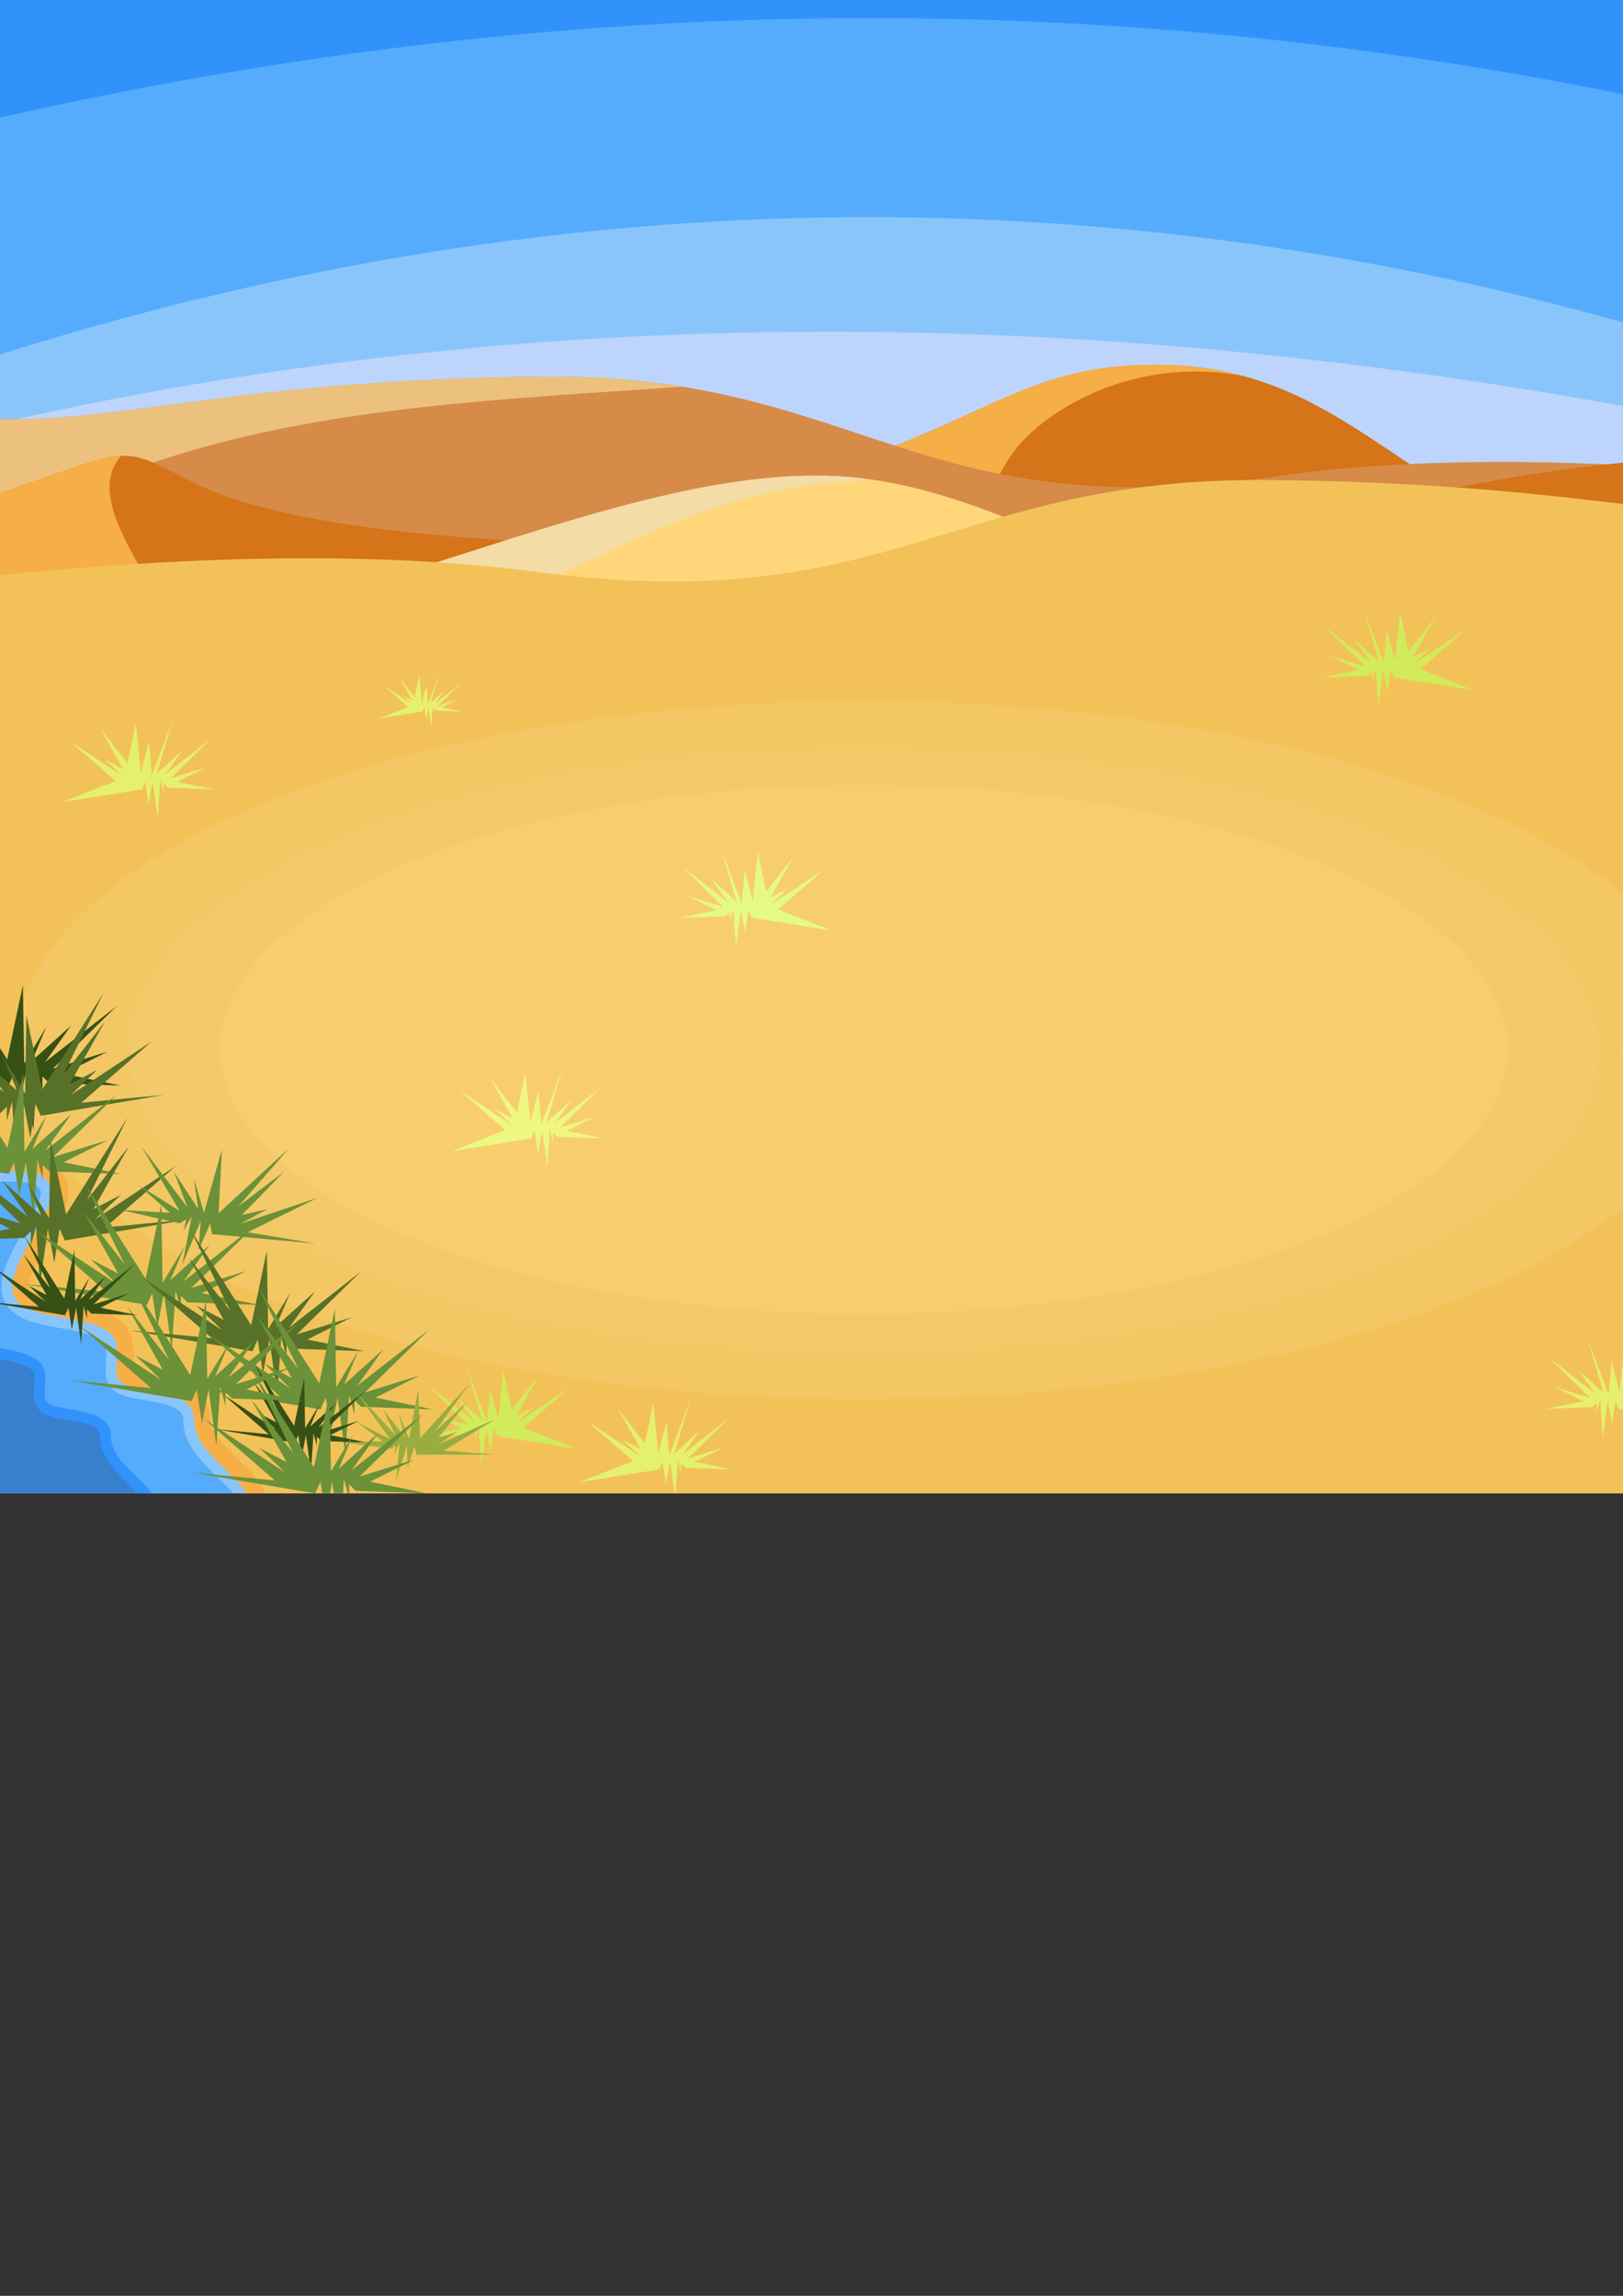 <?xml version="1.0" encoding="UTF-8" standalone="no"?>
<!-- Created with Inkscape (http://www.inkscape.org/) -->

<svg
   xmlns:dc="http://purl.org/dc/elements/1.1/"
   xmlns:cc="http://creativecommons.org/ns#"
   xmlns:rdf="http://www.w3.org/1999/02/22-rdf-syntax-ns#"
   xmlns:svg="http://www.w3.org/2000/svg"
   xmlns="http://www.w3.org/2000/svg"
   xmlns:sodipodi="http://sodipodi.sourceforge.net/DTD/sodipodi-0.dtd"
   xmlns:inkscape="http://www.inkscape.org/namespaces/inkscape"
   width="210mm"
   height="297mm"
   viewBox="0 0 744.094 1052.362"
   id="svg4100"
   version="1.1"
   inkscape:version="0.91 r13725"
   sodipodi:docname="environment.svg"
   inkscape:export-filename="C:\Users\vg\Documents\Camellos\Art\camel.png"
   inkscape:export-xdpi="90"
   inkscape:export-ydpi="90">
  <rect x="0" y="0" width="744.094" height="1052.362" fill="#333333" stroke="none"/>
  <defs
     id="defs4102">
    <clipPath
       clipPathUnits="userSpaceOnUse"
       id="clipPath4561">
      <path
         style="color:#000000;display:inline;overflow:visible;visibility:visible;fill:#a1d6f7;fill-opacity:1;fill-rule:nonzero;stroke:none;stroke-width:4;marker:none;enable-background:accumulate"
         d="m -131.018,477.891 501.452,0 0,-467.077 -501.452,0 z"
         id="path4563"
         inkscape:connector-curvature="0"
         sodipodi:nodetypes="ccccc" />
    </clipPath>
  </defs>
  <sodipodi:namedview
     id="base"
     pagecolor="#ffffff"
     bordercolor="#666666"
     borderopacity="1.0"
     inkscape:pageopacity="0.0"
     inkscape:pageshadow="2"
     inkscape:zoom="0.35"
     inkscape:cx="375"
     inkscape:cy="520"
     inkscape:document-units="px"
     inkscape:current-layer="layer1"
     showgrid="false"
     inkscape:window-width="1366"
     inkscape:window-height="715"
     inkscape:window-x="-8"
     inkscape:window-y="-8"
     inkscape:window-maximized="1" />
  <g
     inkscape:label="Layer 1"
     inkscape:groupmode="layer"
     id="layer1">
    <ellipse
       style="color:#000000;clip-rule:nonzero;display:inline;overflow:visible;visibility:visible;opacity:1;isolation:auto;mix-blend-mode:normal;color-interpolation:sRGB;color-interpolation-filters:linearRGB;solid-color:#000000;solid-opacity:1;fill:#000000;fill-opacity:0.507;fill-rule:nonzero;stroke:none;stroke-width:0.5;stroke-linecap:butt;stroke-linejoin:miter;stroke-miterlimit:4;stroke-dasharray:none;stroke-dashoffset:0;stroke-opacity:1;marker:none;color-rendering:auto;image-rendering:auto;shape-rendering:auto;text-rendering:auto;enable-background:accumulate"
       id="path4576"
       cx="1092.303"
       cy="539.533"
       rx="37.3"
       ry="8.839"
       inkscape:export-xdpi="90"
       inkscape:export-ydpi="90" />
    <g
       transform="matrix(1.796,0,0,1.796,181.07,-173.841)"
       style="display:inline"
       inkscape:groupmode="maskhelper"
       id="g4565"
       clip-path="url(#clipPath4561)"
       inkscape:export-filename="C:\Users\vg\Documents\Camellos\Art\background.png"
       inkscape:export-xdpi="90"
       inkscape:export-ydpi="90">
      <g
         id="g4549">
        <path
           sodipodi:nodetypes="ccccc"
           inkscape:connector-curvature="0"
           id="path4532"
           d="m -131.018,268.609 501.452,0 0,-257.795 -501.452,0 z"
           style="color:#000000;display:inline;overflow:visible;visibility:visible;fill:#3192fb;fill-opacity:1;fill-rule:nonzero;stroke:none;stroke-width:4;marker:none;enable-background:accumulate" />
        <path
           style="color:#000000;display:inline;overflow:visible;visibility:visible;fill:#c0ad57;fill-opacity:1;fill-rule:nonzero;stroke:none;stroke-width:4;marker:none;enable-background:accumulate"
           d="m -133.846,199.518 c 67.866,0 81.062,-22.433 144.214,-10.557 63.153,11.876 156.468,21.554 195.114,18.914 38.646,-2.639 110.118,-13.757 137.616,-15.395 44.301,-2.639 56.555,23.313 74.464,25.073 17.909,1.759 -13.196,302.253 -13.196,302.253 l -569.317,5.655 6.598,-324.624 z"
           id="path4534"
           inkscape:connector-curvature="0"
           sodipodi:nodetypes="csssscccc" />
        <path
           style="color:#000000;display:inline;overflow:visible;visibility:visible;fill:#cbb861;fill-opacity:1;fill-rule:nonzero;stroke:none;stroke-width:4;marker:none;enable-background:accumulate"
           d="m -33.5,185.812 c -31.072,2.132 -51.631,13.719 -100.344,13.719 l -24.5,1.312 -0.219,10.5 c 12.694,8.178 27.6,14.753 43,12.562 21.461,-4.793 47.657,2.394 65.156,-14.469 -34.413,-5.588 -5.438,-15.528 16.906,-23.625 z m 380.656,6.5 c -1.323,0.028 -2.678,0.074 -4.062,0.156 -22.611,1.347 -74.904,9.131 -114.281,13.312 0.06,0.999 0.124,1.996 0.219,2.969 8.595,9.782 23.997,9.002 36.688,8.969 21.764,0.61 45.403,5.721 64.346,-6.648 -26.121,-2.314 -17.18,-11.459 21.154,-18.759 -1.324,-0.026 -2.673,-0.03 -4.062,0 z M 246.594,214.75 c 2.034,0.77 -4.453,3.171 0,0 z"
           id="path4688"
           inkscape:connector-curvature="0"
           sodipodi:nodetypes="cccccccsscccccscc" />
        <path
           style="color:#000000;display:inline;overflow:visible;visibility:visible;fill:#c4b959;fill-opacity:1;fill-rule:nonzero;stroke:none;stroke-width:4;marker:none;enable-background:accumulate"
           d="m -131.018,204.788 c 58.44,0 292.199,-15.752 337.443,-10.109 45.244,5.642 123.478,13.636 164.009,13.636 l 0,273.787 -501.452,0 z"
           id="path4530"
           inkscape:connector-curvature="0"
           sodipodi:nodetypes="cscccc" />
        <path
           style="color:#000000;display:inline;overflow:visible;visibility:visible;fill:#55acfc;fill-opacity:1;fill-rule:nonzero;stroke:none;stroke-width:4;marker:none;enable-background:accumulate"
           d="m -131.018,268.609 501.452,0 0,-134.492 c -144.215,-37.941 -311.025,-48.939 -501.452,0 z"
           id="path3790"
           inkscape:connector-curvature="0"
           sodipodi:nodetypes="ccccc" />
        <path
           sodipodi:nodetypes="ccccc"
           inkscape:connector-curvature="0"
           id="path3788"
           d="m -131.018,268.609 501.452,0 0,-71.174 c -163.137,-59.551 -331.232,-61.029 -501.452,0 z"
           style="color:#000000;display:inline;overflow:visible;visibility:visible;fill:#89c5fb;fill-opacity:1;fill-rule:nonzero;stroke:none;stroke-width:4;marker:none;enable-background:accumulate" />
        <path
           style="color:#000000;display:inline;overflow:visible;visibility:visible;fill:#bdd5fc;fill-opacity:1;fill-rule:nonzero;stroke:none;stroke-width:4;marker:none;enable-background:accumulate"
           d="m -131.018,268.609 501.452,0 0,-56.511 c -180.917,-41.186 -347.18,-40.517 -501.452,0 z"
           id="path3018"
           inkscape:connector-curvature="0"
           sodipodi:nodetypes="ccccc" />
      </g>
      <path
         inkscape:connector-curvature="0"
         id="path4668"
         d="m -148.927,242.688 c 302.568,0 279.003,-52.784 343.098,-52.784 64.095,0 67.866,61.268 187.573,61.268 0,102.741 1.885,236.587 1.885,236.587 l -544.81,15.081 z"
         style="color:#000000;display:inline;overflow:visible;visibility:visible;fill:#d57418;fill-opacity:1;fill-rule:nonzero;stroke:none;stroke-width:4;marker:none;enable-background:accumulate"
         sodipodi:nodetypes="cscccc" />
      <path
         style="color:#000000;display:inline;overflow:visible;visibility:visible;fill:#f6ae46;fill-opacity:1;fill-rule:nonzero;stroke:none;stroke-width:4;marker:none;enable-background:accumulate"
         d="m 194.156,189.906 c -36.019,0 -44.35,16.678 -98.438,31.281 7.679,14.773 25.93,30.051 40.594,22.719 11.729,-5.864 15.22,-25.907 24.312,-35 11.191,-11.191 32.087,-20.667 55.969,-16.125 -6.71,-1.82 -14.06,-2.875 -22.438,-2.875 z"
         id="path4693"
         inkscape:connector-curvature="0"
         sodipodi:nodetypes="scsscs" />
      <path
         style="color:#000000;display:inline;overflow:visible;visibility:visible;fill:#d68b49;fill-opacity:1;fill-rule:nonzero;stroke:none;stroke-width:4;marker:none;enable-background:accumulate"
         d="m -138.559,196.439 c 51.842,18.035 71.588,-2.56 176.262,-3.519 80.741,-0.74 95.2,38.709 186.63,25.512 91.43,-13.196 213.023,12.756 213.023,12.756 l -24.507,279.192 -590.054,1.885 z"
         id="path4640"
         inkscape:connector-curvature="0"
         sodipodi:nodetypes="csscccc" />
      <path
         style="color:#000000;display:inline;overflow:visible;visibility:visible;fill:#ebc17d;fill-opacity:1;fill-rule:nonzero;stroke:none;stroke-width:4;marker:none;enable-background:accumulate"
         d="m 37.688,192.906 c -104.674,0.959 -124.408,21.566 -176.25,3.531 l -8.781,71.844 c 25.087,-7.962 38.352,-31.895 60.688,-43.062 C -38.503,201.142 18.792,199.343 73.219,195.5 62.772,193.817 51.159,192.783 37.688,192.906 Z"
         id="path4698"
         inkscape:connector-curvature="0" />
      <path
         style="color:#000000;display:inline;overflow:visible;visibility:visible;fill:#d57418;fill-opacity:1;fill-rule:nonzero;stroke:none;stroke-width:4;marker:none;enable-background:accumulate"
         d="m 398.711,213.154 c -128.191,-3.519 -110.282,13.636 -230.932,20.234 -120.65,6.598 -192.286,0.44 -219.621,-13.636 -27.335,-14.076 -7.541,-5.278 -114.995,21.993 l 10.368,265.807 546.695,-2.828 z"
         id="path4642"
         inkscape:connector-curvature="0"
         sodipodi:nodetypes="csscccc" />
      <path
         style="color:#000000;display:inline;overflow:visible;visibility:visible;fill:#ffd67a;fill-opacity:1;fill-rule:nonzero;stroke:none;stroke-width:4;marker:none;enable-background:accumulate"
         d="m -148.927,270.965 c 112.167,0 192.286,-52.784 256.381,-52.784 64.095,0 99.913,61.268 274.29,61.268 0,102.741 1.885,236.587 1.885,236.587 l -544.81,-19.794 z"
         id="path4666"
         inkscape:connector-curvature="0" />
      <path
         style="color:#000000;display:inline;overflow:visible;visibility:visible;fill:#f6ae46;fill-opacity:1;fill-rule:nonzero;stroke:none;stroke-width:4;marker:none;enable-background:accumulate"
         d="m -70.406,213.156 c -10.197,0.741 -25.921,10.697 -96.438,28.594 l 1.531,39.562 c 1.63,4.673 3.474,8.315 5.344,9.25 10.533,5.266 105.41,-6.451 107.969,-16.688 4.105,-16.421 -31.04,-46.168 -17.875,-60.719 -0.176,0.007 -0.352,-0.013 -0.531,0 z"
         id="path4703"
         inkscape:connector-curvature="0" />
      <path
         style="color:#000000;display:inline;overflow:visible;visibility:visible;fill:#f3dca6;fill-opacity:1;fill-rule:nonzero;stroke:none;stroke-width:4;marker:none;enable-background:accumulate"
         d="m 107.469,218.188 c -37.45,0 -80.412,18.018 -132,33 0.602,4.222 2.428,8.767 5.688,13.656 2.24,3.36 26.448,-5.205 29.688,-6.594 36.121,-15.481 69.201,-38.222 108.875,-38.656 -0.139,-0.242 -0.298,-0.484 -0.469,-0.719 -3.846,-0.453 -7.754,-0.688 -11.781,-0.688 z"
         id="path4708"
         inkscape:connector-curvature="0" />
      <path
         sodipodi:nodetypes="csscccc"
         inkscape:connector-curvature="0"
         id="path4644"
         d="m 398.711,222.539 c -51.842,16.544 -71.588,-2.349 -176.262,-3.228 -80.741,-0.678 -95.2,35.51 -186.63,23.404 -91.43,-12.106 -213.023,11.702 -213.023,11.702 l 24.507,256.119 590.054,1.729 z"
         style="color:#000000;display:inline;overflow:visible;visibility:visible;fill:#f2c258;fill-opacity:1;fill-rule:nonzero;stroke:none;stroke-width:4;marker:none;enable-background:accumulate" />
      <ellipse
         ry="81.062"
         rx="216.793"
         cy="330.347"
         cx="95.2"
         style="color:#000000;display:inline;overflow:visible;visibility:visible;fill:#f3c764;fill-opacity:1;fill-rule:nonzero;stroke:none;stroke-width:4;marker:none;enable-background:accumulate"
         id="path3875"
         transform="matrix(1,0,0,1.099,24.507,1.753)" />
      <path
         inkscape:connector-curvature="0"
         id="path4596-6"
         d="m -64.854,293.969 -1.294,-12.443 -2.153,10.073 -6.894,-8.833 5.817,10.341 -4.524,-2.37 4.309,4.093 -13.357,-8.833 11.633,10.125 -13.572,5.372 20.25,-3.218 0.862,-1.939 0.862,5.601 1.077,-5.601 1.293,9.263 0.646,-9.694 0.862,3.231 0,-2.37 1.077,1.077 11.849,0.431 -9.479,-1.939 7.325,-3.662 -9.048,2.801 10.556,-10.341 -11.849,9.263 4.309,-6.032 -6.463,5.817 4.036,-13.599 -5.329,14.03 -0.715,-8.594 z"
         style="color:#000000;display:inline;overflow:visible;visibility:visible;fill:#e5f06f;fill-opacity:1;fill-rule:nonzero;stroke:none;stroke-width:5;marker:none;enable-background:accumulate"
         sodipodi:nodetypes="ccccccccccccccccccccccccccccccc" />
      <ellipse
         ry="81.062"
         rx="216.793"
         cy="330.347"
         cx="95.2"
         transform="matrix(0.865,0,0,0.951,37.338,50.679)"
         id="path3877"
         style="color:#000000;display:inline;overflow:visible;visibility:visible;fill:#f3c969;fill-opacity:1;fill-rule:nonzero;stroke:none;stroke-width:4;marker:none;enable-background:accumulate" />
      <path
         style="color:#000000;display:inline;overflow:visible;visibility:visible;fill:#365015;fill-opacity:1;fill-rule:nonzero;stroke:none;stroke-width:5;marker:none;enable-background:accumulate"
         d="m -98.98,367.194 -15.663,-24.661 10.331,20.995 -10.664,-13.663 8.998,15.996 -6.998,-3.666 6.665,6.332 -20.662,-13.663 17.996,15.663 -20.995,-2 31.326,5.332 1.333,-2.999 1.333,8.665 1.666,-8.665 2,14.33 1,-14.996 1.333,4.999 0,-3.666 1.666,1.666 18.329,0.666 -14.663,-2.999 11.331,-5.665 -13.997,4.332 16.329,-15.996 -18.329,14.33 6.665,-9.331 -9.998,8.998 3.666,-8.665 -5.665,9.331 -0.333,-19.995 z"
         id="path4426-9-1"
         inkscape:connector-curvature="0" />
      <ellipse
         ry="81.062"
         rx="216.793"
         cy="330.347"
         cx="95.2"
         style="color:#000000;display:inline;overflow:visible;visibility:visible;fill:#f8ce6d;fill-opacity:1;fill-rule:nonzero;stroke:none;stroke-width:4;marker:none;enable-background:accumulate"
         id="path3879"
         transform="matrix(0.758,0,0,0.833,47.514,89.48)" />
      <path
         style="color:#000000;display:inline;overflow:visible;visibility:visible;fill:#577128;fill-opacity:1;fill-rule:nonzero;stroke:none;stroke-width:5;marker:none;enable-background:accumulate"
         d="m -90.073,374.912 15.663,-24.661 -10.331,20.995 10.664,-13.663 -8.998,15.996 6.998,-3.666 -6.665,6.332 20.662,-13.663 -17.996,15.663 20.995,-2 -31.326,5.332 -1.333,-2.999 -1.333,8.665 -1.666,-8.665 -2,14.33 -1,-14.996 -1.333,4.999 0,-3.666 -1.666,1.666 -18.329,0.666 14.663,-2.999 -11.331,-5.665 13.997,4.332 -16.329,-15.996 18.329,14.33 -6.665,-9.331 9.998,8.998 -3.666,-8.665 5.665,9.331 0.333,-19.995 z"
         id="path4426-7-1-4"
         inkscape:connector-curvature="0" />
      <path
         style="color:#000000;display:inline;overflow:visible;visibility:visible;fill:#577128;fill-opacity:1;fill-rule:nonzero;stroke:none;stroke-width:5;marker:none;enable-background:accumulate"
         d="m -134.731,370.44 -15.663,-24.661 10.331,20.995 -10.664,-13.663 8.998,15.996 -6.998,-3.666 6.665,6.332 -20.662,-13.663 17.996,15.663 -20.995,-2 31.326,5.332 1.333,-2.999 1.333,8.665 1.666,-8.665 2,14.33 1,-14.996 1.333,4.999 0,-3.666 1.666,1.666 18.329,0.666 -14.663,-2.999 11.331,-5.665 -13.997,4.332 16.329,-15.996 -18.329,14.33 6.665,-9.331 -9.998,8.998 3.666,-8.665 -5.665,9.331 -0.333,-19.995 z"
         id="path4426-7-1"
         inkscape:connector-curvature="0" />
      <g
         transform="matrix(0.414,0,0,0.414,139.361,405.299)"
         id="g4248" />
      <path
         style="color:#000000;display:inline;overflow:visible;visibility:visible;fill:#55acfc;fill-opacity:1;fill-rule:nonzero;stroke:none;stroke-width:4;marker:none;enable-background:accumulate"
         d="m -147.964,383.859 c 7.266,1.821 12.737,11.627 22.661,6.665 0.638,-0.319 11.331,-2.536 11.331,-1.333 0,13.837 21.066,3.475 24.661,10.664 3.042,6.084 -18.708,25.304 -5.332,31.992 6.036,3.018 14.966,2.201 20.662,5.999 4.204,2.802 -1.341,10.66 3.999,13.33 4.846,2.423 17.329,1.313 17.329,7.998 0,13.033 23.238,17.797 13.33,32.659 -16.167,24.25 -99.165,16.573 -106.641,-13.33 -7.514,-30.055 -7.175,-63.59 -2,-94.643 z"
         id="path4298"
         inkscape:connector-curvature="0" />
      <path
         inkscape:connector-curvature="0"
         id="path4300"
         d="m -147.964,383.859 c 7.266,1.821 12.737,11.627 22.661,6.665 0.638,-0.319 11.331,-2.536 11.331,-1.333 0,13.837 21.066,3.475 24.661,10.664 3.042,6.084 -18.708,25.304 -5.332,31.992 6.036,3.018 14.966,2.201 20.662,5.999 4.204,2.802 -1.341,10.66 3.999,13.33 4.846,2.423 17.329,1.313 17.329,7.998 0,13.033 23.238,17.797 13.33,32.659 -16.167,24.25 -99.165,16.573 -106.641,-13.33 -7.514,-30.055 -7.175,-63.59 -2,-94.643 z"
         style="color:#000000;display:inline;overflow:visible;visibility:visible;fill:#55acfc;fill-opacity:1;fill-rule:nonzero;stroke:#f6ae46;stroke-width:11.137;stroke-miterlimit:4;stroke-dasharray:none;stroke-opacity:1;marker:none;enable-background:accumulate" />
      <path
         style="color:#000000;display:inline;overflow:visible;visibility:visible;fill:#55acfc;fill-opacity:1;fill-rule:nonzero;stroke:#89c5fb;stroke-width:2.784;stroke-miterlimit:4;stroke-dasharray:none;stroke-opacity:1;marker:none;enable-background:accumulate"
         d="m -147.964,383.859 c 7.266,1.821 12.737,11.627 22.661,6.665 0.638,-0.319 11.331,-2.536 11.331,-1.333 0,13.837 21.066,3.475 24.661,10.664 3.042,6.084 -18.708,25.304 -5.332,31.992 6.036,3.018 14.966,2.201 20.662,5.999 4.204,2.802 -1.341,10.66 3.999,13.33 4.846,2.423 17.329,1.313 17.329,7.998 0,13.033 23.238,17.797 13.33,32.659 -16.167,24.25 -99.165,16.573 -106.641,-13.33 -7.514,-30.055 -7.175,-63.59 -2,-94.643 z"
         id="path4302"
         inkscape:connector-curvature="0" />
      <path
         inkscape:connector-curvature="0"
         id="path4304"
         d="m -155.12,399.059 c 6.193,1.553 10.856,9.914 19.314,5.683 0.544,-0.272 9.657,-2.163 9.657,-1.137 0,11.799 17.955,2.963 21.018,9.093 2.593,5.188 -15.945,21.577 -4.545,27.279 5.145,2.574 12.755,1.877 17.61,5.115 3.583,2.39 -1.143,9.09 3.408,11.366 4.13,2.066 14.77,1.119 14.77,6.82 0,11.113 19.806,15.176 11.361,27.848 -13.779,20.678 -84.519,14.132 -90.891,-11.366 -6.404,-25.628 -6.115,-54.222 -1.704,-80.701 z"
         style="color:#000000;display:inline;overflow:visible;visibility:visible;fill:#3880ce;fill-opacity:1;fill-rule:nonzero;stroke:#3192fb;stroke-width:2.784;stroke-miterlimit:4;stroke-dasharray:none;stroke-opacity:1;marker:none;enable-background:accumulate" />
      <path
         style="color:#000000;display:inline;overflow:visible;visibility:visible;fill:#6b9139;fill-opacity:1;fill-rule:nonzero;stroke:none;stroke-width:5;marker:none;enable-background:accumulate"
         d="m -98.914,389.763 -15.663,-24.661 10.331,20.995 -10.664,-13.663 8.998,15.996 -6.998,-3.666 6.665,6.332 -20.662,-13.663 17.996,15.663 -20.995,-2 31.326,5.332 1.333,-2.999 1.333,8.665 1.666,-8.665 2,14.33 1,-14.996 1.333,4.999 0,-3.666 1.666,1.666 18.329,0.666 -14.663,-2.999 11.331,-5.665 -13.997,4.332 16.329,-15.996 -18.329,14.33 6.665,-9.331 -9.998,8.998 3.666,-8.665 -5.665,9.331 -0.333,-19.995 z"
         id="path4426-9"
         inkscape:connector-curvature="0" />
      <path
         style="color:#000000;display:inline;overflow:visible;visibility:visible;fill:#577128;fill-opacity:1;fill-rule:nonzero;stroke:none;stroke-width:5;marker:none;enable-background:accumulate"
         d="m -83.947,406.73 15.663,-24.661 -10.331,20.995 10.664,-13.663 -8.998,15.996 6.998,-3.666 -6.665,6.332 20.662,-13.663 -17.996,15.663 20.995,-2 -31.326,5.332 -1.333,-2.999 -1.333,8.665 -1.666,-8.665 -2,14.33 -1,-14.996 -1.333,4.999 0,-3.666 -1.666,1.666 -18.329,0.666 14.663,-2.999 -11.331,-5.665 13.997,4.332 -16.329,-15.996 18.329,14.33 -6.665,-9.331 9.998,8.998 -3.666,-8.665 5.665,9.331 0.333,-19.995 z"
         id="path4426-7-3"
         inkscape:connector-curvature="0" />
      <path
         style="color:#000000;display:inline;overflow:visible;visibility:visible;fill:#6b9139;fill-opacity:1;fill-rule:nonzero;stroke:none;stroke-width:5;marker:none;enable-background:accumulate"
         d="m -45.017,406.445 18.005,-16.626 -12.893,14.801 11.586,-8.784 -10.737,11.034 6.463,-1.467 -6.766,3.7 19.693,-6.633 -17.961,8.828 17.453,2.896 -26.547,-2.416 -0.436,-2.719 -2.945,6.739 0.513,-7.384 -4.704,11.189 2.416,-12.375 -2.156,3.766 0.789,-2.972 -1.71,0.993 -15.005,-3.403 12.535,0.723 -7.968,-7.031 10.417,6.524 -9.799,-16.483 11.779,15.562 -3.397,-9 6.171,9.447 -1.108,-7.814 2.586,8.785 4.572,-16.141 z"
         id="path4426-8-5"
         inkscape:connector-curvature="0" />
      <path
         style="color:#000000;display:inline;overflow:visible;visibility:visible;fill:#6b9139;fill-opacity:1;fill-rule:nonzero;stroke:none;stroke-width:5;marker:none;enable-background:accumulate"
         d="m -63.651,423.183 -15.663,-24.661 10.331,20.995 -10.664,-13.663 8.998,15.996 -6.998,-3.666 6.665,6.332 -20.662,-13.663 17.996,15.663 -20.995,-2 31.326,5.332 1.333,-2.999 1.333,8.665 1.666,-8.665 2,14.33 1,-14.996 1.333,4.999 0,-3.666 1.666,1.666 18.329,0.666 -14.663,-2.999 11.331,-5.665 -13.997,4.332 16.329,-15.996 -18.329,14.33 6.665,-9.331 -9.998,8.998 3.666,-8.665 -5.665,9.331 -0.333,-19.995 z"
         id="path4426"
         inkscape:connector-curvature="0" />
      <path
         style="color:#000000;display:inline;overflow:visible;visibility:visible;fill:#577128;fill-opacity:1;fill-rule:nonzero;stroke:none;stroke-width:5;marker:none;enable-background:accumulate"
         d="m -36.703,435.007 -15.663,-24.661 10.331,20.995 -10.664,-13.663 8.998,15.996 -6.998,-3.666 6.665,6.332 -20.662,-13.663 17.996,15.663 -20.995,-2 31.326,5.332 1.333,-2.999 1.333,8.665 1.666,-8.665 2,14.33 1,-14.996 1.333,4.999 0,-3.666 1.666,1.666 18.329,0.666 -14.663,-2.999 11.331,-5.665 -13.997,4.332 16.329,-15.996 -18.329,14.33 6.665,-9.331 -9.998,8.998 3.666,-8.665 -5.665,9.331 -0.333,-19.995 z"
         id="path4426-7"
         inkscape:connector-curvature="0" />
      <path
         style="color:#000000;display:inline;overflow:visible;visibility:visible;fill:#6b9139;fill-opacity:1;fill-rule:nonzero;stroke:none;stroke-width:5;marker:none;enable-background:accumulate"
         d="m -19.329,449.843 -15.663,-24.661 10.331,20.995 -10.664,-13.663 8.998,15.996 -6.998,-3.666 6.665,6.332 -20.662,-13.663 17.996,15.663 -20.995,-2 31.326,5.332 1.333,-2.999 1.333,8.665 1.666,-8.665 2,14.33 1,-14.996 1.333,4.999 0,-3.666 1.666,1.666 18.329,0.666 -14.663,-2.999 11.331,-5.665 -13.997,4.332 16.329,-15.996 -18.329,14.33 6.665,-9.331 -9.998,8.998 3.666,-8.665 -5.665,9.331 -0.333,-19.995 z"
         id="path4426-8-6"
         inkscape:connector-curvature="0" />
      <path
         style="color:#000000;display:inline;overflow:visible;visibility:visible;fill:#365015;fill-opacity:1;fill-rule:nonzero;stroke:none;stroke-width:5;marker:none;enable-background:accumulate"
         d="m -25.746,460.692 -10.125,-15.942 6.678,13.572 -6.894,-8.833 5.817,10.341 -4.524,-2.37 4.309,4.093 -13.357,-8.833 11.633,10.125 -13.572,-1.293 20.25,3.447 0.862,-1.939 0.862,5.601 1.077,-5.601 1.293,9.263 0.646,-9.694 0.862,3.231 0,-2.37 1.077,1.077 11.849,0.431 -9.479,-1.939 7.325,-3.662 -9.048,2.801 10.556,-10.341 -11.849,9.263 4.309,-6.032 -6.463,5.817 2.37,-5.601 -3.662,6.032 -0.215,-12.926 z"
         id="path4426-9-1-0-9"
         inkscape:connector-curvature="0" />
      <path
         sodipodi:nodetypes="ccccccccccccccccccccccccccccccc"
         style="color:#000000;display:inline;overflow:visible;visibility:visible;fill:#d2eb5b;fill-opacity:1;fill-rule:nonzero;stroke:none;stroke-width:5;marker:none;enable-background:accumulate"
         d="m 26.358,459.043 1.294,-12.443 2.153,10.073 6.894,-8.833 -5.817,10.341 4.524,-2.37 -4.309,4.093 13.357,-8.833 -11.633,10.125 13.572,5.372 -20.25,-3.218 -0.862,-1.939 -0.862,5.601 -1.077,-5.601 -1.293,9.263 -0.646,-9.694 -0.862,3.231 0,-2.37 -1.077,1.077 -11.849,0.431 9.479,-1.939 -7.325,-3.662 9.048,2.801 -10.556,-10.341 11.849,9.263 -4.309,-6.032 6.463,5.817 -4.036,-13.599 5.329,14.03 0.715,-8.594 z"
         id="path4600"
         inkscape:connector-curvature="0" />
      <path
         style="color:#000000;display:inline;overflow:visible;visibility:visible;fill:#99ac40;fill-opacity:1;fill-rule:nonzero;stroke:none;stroke-width:5;marker:none;enable-background:accumulate"
         d="m 6.448,463.853 12.645,-14.027 -8.851,12.266 8.272,-7.558 -7.462,9.224 4.856,-1.581 -4.932,3.316 14.644,-6.478 -13.161,8.041 13.597,0.992 -20.542,0.017 -0.526,-2.056 -1.785,5.379 -0.127,-5.702 -2.821,8.918 0.981,-9.666 -1.389,3.042 0.396,-2.336 -1.242,0.882 -11.754,-1.554 9.67,-0.329 -6.61,-4.834 8.453,4.272 -8.681,-11.958 10.136,11.112 -3.241,-6.667 5.401,6.814 -1.401,-5.918 2.604,6.559 2.371,-12.708 z"
         id="path4598"
         inkscape:connector-curvature="0" />
      <path
         style="color:#000000;display:inline;overflow:visible;visibility:visible;fill:#6b9139;fill-opacity:1;fill-rule:nonzero;stroke:none;stroke-width:5;marker:none;enable-background:accumulate"
         d="m -20.68,471.296 -15.663,-24.661 10.331,20.995 -10.664,-13.663 8.998,15.996 -6.998,-3.666 6.665,6.332 -20.662,-13.663 17.996,15.663 -20.995,-2 31.326,5.332 1.333,-2.999 1.333,8.665 1.666,-8.665 2,14.33 1,-14.996 1.333,4.999 0,-3.666 1.666,1.666 18.329,0.666 -14.663,-2.999 11.331,-5.665 -13.997,4.332 16.329,-15.996 -18.329,14.33 6.665,-9.331 -9.998,8.998 3.666,-8.665 -5.665,9.331 -0.333,-19.995 z"
         id="path4426-3"
         inkscape:connector-curvature="0" />
      <path
         style="color:#000000;display:inline;overflow:visible;visibility:visible;fill:#6b9139;fill-opacity:1;fill-rule:nonzero;stroke:none;stroke-width:5;marker:none;enable-background:accumulate"
         d="m -52.256,447.732 -15.663,-24.661 10.331,20.995 -10.664,-13.663 8.998,15.996 -6.998,-3.666 6.665,6.332 -20.662,-13.663 17.996,15.663 -20.995,-2 31.326,5.332 1.333,-2.999 1.333,8.665 1.666,-8.665 2,14.33 1,-14.996 1.333,4.999 0,-3.666 1.666,1.666 18.329,0.666 -14.663,-2.999 11.331,-5.665 -13.997,4.332 16.329,-15.996 -18.329,14.33 6.665,-9.331 -9.998,8.998 3.666,-8.665 -5.665,9.331 -0.333,-19.995 z"
         id="path4426-8"
         inkscape:connector-curvature="0" />
      <path
         style="color:#000000;display:inline;overflow:visible;visibility:visible;fill:#365015;fill-opacity:1;fill-rule:nonzero;stroke:none;stroke-width:5;marker:none;enable-background:accumulate"
         d="m -84.421,428.173 -10.125,-15.942 6.678,13.572 -6.894,-8.833 5.817,10.341 -4.524,-2.37 4.309,4.093 -13.357,-8.833 11.633,10.125 -13.572,-1.293 20.25,3.447 0.862,-1.939 0.862,5.601 1.077,-5.601 1.293,9.263 0.646,-9.694 0.862,3.231 0,-2.37 1.077,1.077 11.849,0.431 -9.479,-1.939 7.325,-3.662 -9.048,2.801 10.556,-10.341 -11.849,9.263 4.309,-6.032 -6.463,5.817 2.37,-5.601 -3.662,6.032 -0.215,-12.926 z"
         id="path4426-9-1-0"
         inkscape:connector-curvature="0" />
      <path
         inkscape:connector-curvature="0"
         id="path4596"
         d="m 67.238,467.526 -1.294,-12.443 -2.153,10.073 -6.894,-8.833 5.817,10.341 -4.524,-2.37 4.309,4.093 -13.357,-8.833 11.633,10.125 -13.572,5.372 20.25,-3.218 0.862,-1.939 0.862,5.601 1.077,-5.601 1.293,9.263 0.646,-9.694 0.862,3.231 0,-2.37 1.077,1.077 11.849,0.431 -9.479,-1.939 7.325,-3.662 -9.048,2.801 10.556,-10.341 -11.849,9.263 4.309,-6.032 -6.463,5.817 4.036,-13.599 -5.329,14.03 -0.715,-8.594 z"
         style="color:#000000;display:inline;overflow:visible;visibility:visible;fill:#e5f06f;fill-opacity:1;fill-rule:nonzero;stroke:none;stroke-width:5;marker:none;enable-background:accumulate"
         sodipodi:nodetypes="ccccccccccccccccccccccccccccccc" />
      <path
         inkscape:connector-curvature="0"
         id="path4596-4"
         d="m 6.902,276.031 -0.708,-6.807 -1.178,5.511 -3.771,-4.832 3.182,5.657 -2.475,-1.296 2.357,2.239 -7.307,-4.832 6.364,5.539 -7.425,2.939 11.079,-1.761 0.471,-1.061 0.471,3.064 0.589,-3.064 0.707,5.068 0.354,-5.304 0.471,1.768 0,-1.296 0.589,0.589 6.482,0.236 -5.186,-1.061 4.007,-2.004 -4.95,1.532 5.775,-5.657 -6.482,5.068 2.357,-3.3 -3.536,3.182 2.208,-7.44 -2.915,7.676 -0.391,-4.701 z"
         style="color:#000000;display:inline;overflow:visible;visibility:visible;fill:#e5f06f;fill-opacity:1;fill-rule:nonzero;stroke:none;stroke-width:5;marker:none;enable-background:accumulate"
         sodipodi:nodetypes="ccccccccccccccccccccccccccccccc" />
      <path
         inkscape:connector-curvature="0"
         id="path4596-69"
         d="m 332.434,358.557 -1.294,-12.443 -2.153,10.073 -6.894,-8.833 5.817,10.341 -4.524,-2.37 4.309,4.093 -13.357,-8.833 11.633,10.125 -13.572,5.372 20.25,-3.218 0.862,-1.939 0.862,5.601 1.077,-5.601 1.293,9.263 0.646,-9.694 0.862,3.231 0,-2.37 1.077,1.077 11.849,0.431 -9.479,-1.939 7.325,-3.662 -9.048,2.801 10.556,-10.341 -11.849,9.263 4.309,-6.032 -6.463,5.817 4.036,-13.599 -5.329,14.03 -0.715,-8.594 z"
         style="color:#000000;display:inline;overflow:visible;visibility:visible;fill:#e5f06f;fill-opacity:1;fill-rule:nonzero;stroke:none;stroke-width:5;marker:none;enable-background:accumulate"
         sodipodi:nodetypes="ccccccccccccccccccccccccccccccc" />
      <path
         inkscape:connector-curvature="0"
         id="path4596-2"
         d="m 34.579,383.065 -1.294,-12.443 -2.153,10.073 -6.894,-8.833 5.817,10.341 -4.524,-2.37 4.309,4.093 -13.357,-8.833 11.633,10.125 -13.572,5.372 20.25,-3.218 0.862,-1.939 0.862,5.601 1.077,-5.601 1.293,9.263 0.646,-9.694 0.862,3.231 0,-2.37 1.077,1.077 11.849,0.431 -9.479,-1.939 7.325,-3.662 -9.048,2.801 10.556,-10.341 -11.849,9.263 4.309,-6.032 -6.463,5.817 4.036,-13.599 -5.329,14.03 -0.715,-8.594 z"
         style="color:#000000;display:inline;overflow:visible;visibility:visible;fill:#edf782;fill-opacity:1;fill-rule:nonzero;stroke:none;stroke-width:5;marker:none;enable-background:accumulate"
         sodipodi:nodetypes="ccccccccccccccccccccccccccccccc" />
      <path
         inkscape:connector-curvature="0"
         id="path4596-1"
         d="m 312.61,452.051 1.294,-12.443 2.153,10.073 6.894,-8.833 -5.817,10.341 4.524,-2.37 -4.309,4.093 13.357,-8.833 -11.633,10.125 13.572,5.372 -20.25,-3.218 -0.862,-1.939 -0.862,5.601 -1.077,-5.601 -1.293,9.263 -0.646,-9.694 -0.862,3.231 0,-2.37 -1.077,1.077 -11.849,0.431 9.479,-1.939 -7.325,-3.662 9.048,2.801 -10.556,-10.341 11.849,9.263 -4.309,-6.032 6.463,5.817 -4.036,-13.599 5.329,14.03 0.715,-8.594 z"
         style="color:#000000;display:inline;overflow:visible;visibility:visible;fill:#e5f06f;fill-opacity:1;fill-rule:nonzero;stroke:none;stroke-width:5;marker:none;enable-background:accumulate"
         sodipodi:nodetypes="ccccccccccccccccccccccccccccccc" />
      <path
         inkscape:connector-curvature="0"
         id="path4596-4-3"
         d="m 353.6,406.333 -0.708,-6.807 -1.178,5.511 -3.771,-4.832 3.182,5.657 -2.475,-1.296 2.357,2.239 -7.307,-4.832 6.364,5.539 -7.425,2.939 11.079,-1.761 0.471,-1.061 0.471,3.064 0.589,-3.064 0.707,5.068 0.354,-5.304 0.471,1.768 0,-1.296 0.589,0.589 6.482,0.236 -5.186,-1.061 4.007,-2.004 -4.95,1.532 5.775,-5.657 -6.482,5.068 2.357,-3.3 -3.536,3.182 2.208,-7.44 -2.915,7.676 -0.391,-4.701 z"
         style="color:#000000;display:inline;overflow:visible;visibility:visible;fill:#e5f06f;fill-opacity:1;fill-rule:nonzero;stroke:none;stroke-width:5;marker:none;enable-background:accumulate"
         sodipodi:nodetypes="ccccccccccccccccccccccccccccccc" />
      <path
         sodipodi:nodetypes="ccccccccccccccccccccccccccccccc"
         style="color:#000000;display:inline;overflow:visible;visibility:visible;fill:#d2eb5b;fill-opacity:1;fill-rule:nonzero;stroke:none;stroke-width:5;marker:none;enable-background:accumulate"
         d="m 255.291,265.431 1.294,-12.443 2.153,10.073 6.894,-8.833 -5.817,10.341 4.524,-2.37 -4.309,4.093 13.357,-8.833 -11.633,10.125 13.572,5.372 -20.25,-3.218 -0.862,-1.939 -0.862,5.601 -1.077,-5.601 -1.293,9.263 -0.646,-9.694 -0.862,3.231 0,-2.37 -1.077,1.077 -11.849,0.431 9.479,-1.939 -7.325,-3.662 9.048,2.801 -10.556,-10.341 11.849,9.263 -4.309,-6.032 6.463,5.817 -4.036,-13.599 5.329,14.03 0.715,-8.594 z"
         id="path4600-5"
         inkscape:connector-curvature="0" />
      <path
         sodipodi:nodetypes="ccccccccccccccccccccccccccccccc"
         style="color:#000000;display:inline;overflow:visible;visibility:visible;fill:#e5fa84;fill-opacity:1;fill-rule:nonzero;stroke:none;stroke-width:5;marker:none;enable-background:accumulate"
         d="m 91.331,326.749 1.294,-12.443 2.153,10.073 6.894,-8.833 -5.817,10.341 4.524,-2.37 -4.309,4.093 13.357,-8.833 -11.633,10.125 13.572,5.372 -20.25,-3.218 -0.862,-1.939 -0.862,5.601 -1.077,-5.601 -1.293,9.263 -0.646,-9.694 -0.862,3.231 0,-2.37 -1.077,1.077 -11.849,0.431 9.479,-1.939 -7.325,-3.662 9.048,2.801 -10.556,-10.341 11.849,9.263 -4.309,-6.032 6.463,5.817 -4.036,-13.599 5.329,14.03 0.715,-8.594 z"
         id="path4600-3"
         inkscape:connector-curvature="0" />
    </g>
    <g
       style="display:inline"
       id="g4391"
       transform="matrix(1.796,0,0,1.796,-143.835,-279.435)"
       inkscape:export-filename="C:\Users\vg\Documents\Camellos\Art\palm2.png"
       inkscape:export-xdpi="90"
       inkscape:export-ydpi="90">
      <path
         inkscape:connector-curvature="0"
         id="path4276"
         d="m -61.218,328.014 5.333,-2.051 -4.717,-0.205 6.563,-4.717 -5.333,-1.231 7.794,-6.358 -10.663,6.156 6.151,-9.028 -5.128,3.487 3.282,-9.435 -4.102,3.692 -4.307,-8.614 0.615,6.768 -4.307,2.256 4.717,0.615 -6.768,0.82 7.589,5.128 -4.922,-0.615 5.948,6.563 -4.307,-2.256 4.717,5.128 -7.589,3.282 8.204,-1.231 -10.05,7.179 z"
         style="color:#000000;display:inline;overflow:visible;visibility:visible;fill:#577128;fill-opacity:1;fill-rule:nonzero;stroke:none;stroke-width:4;marker:none;enable-background:accumulate" />
      <path
         style="color:#000000;display:inline;overflow:visible;visibility:visible;fill:#577128;fill-opacity:1;fill-rule:nonzero;stroke:none;stroke-width:4;marker:none;enable-background:accumulate"
         d="m -60.559,328.621 -1.655,-10.479 3.309,7.997 1.379,-13.512 1.93,10.203 11.857,-18.2 -3.033,9.651 15.166,-8.548 -5.791,4.688 21.784,1.379 -18.475,1.103 3.309,4.412 -7.17,-2.758 2.206,6.342 -6.894,-4.964 1.379,3.309 -10.479,4.136 4.412,0.552 -9.1,1.93 4.412,0.827 -6.067,0.276 4.688,5.791 z"
         id="path4252"
         inkscape:connector-curvature="0" />
      <path
         inkscape:connector-curvature="0"
         id="path4254"
         d="m -67.58,328.621 2.61,-10.479 -5.22,7.997 -2.175,-13.512 -3.045,10.203 -18.704,-18.2 4.785,9.651 -23.923,-8.548 9.134,4.688 -34.363,1.379 29.143,1.103 -5.22,4.412 11.309,-2.758 -3.48,6.342 10.874,-4.964 -2.175,3.309 16.529,4.136 -6.96,0.552 14.354,1.93 -6.96,0.827 9.569,0.276 -7.394,5.791 z"
         style="color:#000000;display:inline;overflow:visible;visibility:visible;fill:#577128;fill-opacity:1;fill-rule:nonzero;stroke:none;stroke-width:4;marker:none;enable-background:accumulate" />
      <path
         sodipodi:nodetypes="ccccccccccccccccccccccccccc"
         inkscape:connector-curvature="0"
         id="path4256"
         d="m -62.644,344.648 -10.724,-2.925 5.46,2.925 -9.944,1.365 6.824,0.975 -6.63,6.24 6.435,-4.875 -7.409,9.554 3.12,-0.78 -6.63,5.85 3.12,0.975 -7.799,14.819 4.29,-5.46 -2.34,15.404 4.485,-15.404 2.34,5.07 -0.78,-8.774 1.365,1.755 0.975,-6.045 1.755,2.145 0,-9.359 0.975,3.51 2.145,-9.749 0.39,3.12 2.73,-7.214 0,2.925 z"
         style="color:#000000;display:inline;overflow:visible;visibility:visible;fill:#5c2708;fill-opacity:1;fill-rule:nonzero;stroke:none;stroke-width:4;marker:none;enable-background:accumulate" />
      <path
         style="color:#000000;display:inline;overflow:visible;visibility:visible;fill:#5c2708;fill-opacity:1;fill-rule:nonzero;stroke:none;stroke-width:4;marker:none;enable-background:accumulate"
         d="m -58.744,344.648 10.724,-2.925 -5.46,2.925 9.944,1.365 -6.824,0.975 6.63,6.24 -6.435,-4.875 7.409,9.554 -3.12,-0.78 6.63,5.85 -3.12,0.975 7.799,14.819 -4.29,-5.46 2.34,15.404 -4.485,-15.404 -2.34,5.07 0.78,-8.774 -1.365,1.755 -0.975,-6.045 -1.755,2.145 0,-9.359 -0.975,3.51 -2.145,-9.749 -0.39,3.12 -2.73,-7.214 0,2.925 z"
         id="path4258"
         inkscape:connector-curvature="0"
         sodipodi:nodetypes="ccccccccccccccccccccccccccc" />
      <path
         sodipodi:nodetypes="ccccccccccccccccccccccccccc"
         inkscape:connector-curvature="0"
         id="path4260"
         d="m -61.084,347.573 -8.384,-15.014 1.755,5.46 -10.919,-5.265 7.799,5.07 -14.429,0.195 8.189,1.365 -13.259,3.315 6.435,-0.585 -10.139,9.749 6.824,-4.68 -8.774,13.259 3.315,-2.73 -1.95,13.649 5.265,-14.039 0.585,3.51 1.95,-10.334 0.585,3.315 1.95,-8.189 0.39,4.095 1.95,-7.604 0.39,2.925 8.189,-4.68 -2.34,3.705 9.944,-3.315 -3.9,2.535 z"
         style="color:#000000;display:inline;overflow:visible;visibility:visible;fill:#b16d3e;fill-opacity:1;fill-rule:nonzero;stroke:none;stroke-width:4;marker:none;enable-background:accumulate" />
      <path
         style="color:#000000;display:inline;overflow:visible;visibility:visible;fill:#b16d3e;fill-opacity:1;fill-rule:nonzero;stroke:none;stroke-width:4;marker:none;enable-background:accumulate"
         d="m -65.374,347.573 8.384,-15.014 -1.755,5.46 10.919,-5.265 -7.799,5.07 14.429,0.195 -8.189,1.365 13.259,3.315 -6.435,-0.585 10.139,9.749 -6.824,-4.68 8.774,13.259 -3.315,-2.73 1.95,13.649 -5.265,-14.039 -0.585,3.51 -1.95,-10.334 -0.585,3.315 -1.95,-8.189 -0.39,4.095 -1.95,-7.604 -0.39,2.925 -8.189,-4.68 2.34,3.705 -9.944,-3.315 3.9,2.535 z"
         id="path4262"
         inkscape:connector-curvature="0"
         sodipodi:nodetypes="ccccccccccccccccccccccccccc" />
      <path
         style="color:#000000;display:inline;overflow:visible;visibility:visible;fill:#365015;fill-opacity:1;fill-rule:nonzero;stroke:none;stroke-width:4;marker:none;enable-background:accumulate"
         d="m -64.971,332.757 2.482,-6.894 -0.276,5.791 8.824,-9.927 -4.688,9.376 12.685,-12.685 -5.515,9.376 14.891,-5.239 -6.894,4.964 20.406,4.964 -8.273,0 17.372,7.445 -9.1,-2.482 17.648,17.097 -18.751,-14.891 1.379,5.515 -6.618,-8.548 -0.276,3.033 -11.582,-8.824 4.136,5.791 -9.376,-6.894 1.93,5.239 -6.894,-3.585 0.827,3.861 -5.791,-4.136 7.17,8.273 -8.273,-6.067 1.655,9.927 -3.309,-8.548 0.276,5.239 -2.758,-6.342 -1.103,6.894 z"
         id="path4264"
         inkscape:connector-curvature="0" />
      <path
         inkscape:connector-curvature="0"
         id="path4266"
         d="m -63.04,332.757 -2.482,-6.894 0.276,5.791 -8.824,-9.927 4.688,9.376 -12.685,-12.685 5.515,9.376 -14.891,-5.239 6.894,4.964 -20.406,4.964 8.273,0 -17.372,7.445 9.1,-2.482 -17.648,17.097 18.751,-14.891 -1.379,5.515 6.618,-8.548 0.276,3.033 11.582,-8.824 -4.136,5.791 9.376,-6.894 -1.93,5.239 6.894,-3.585 -0.827,3.861 5.791,-4.136 -7.17,8.273 8.273,-6.067 -1.655,9.927 3.309,-8.548 -0.276,5.239 2.758,-6.342 1.103,6.894 z"
         style="color:#000000;display:inline;overflow:visible;visibility:visible;fill:#365015;fill-opacity:1;fill-rule:nonzero;stroke:none;stroke-width:4;marker:none;enable-background:accumulate" />
      <path
         sodipodi:nodetypes="sssccs"
         inkscape:connector-curvature="0"
         id="path4268"
         d="m -72.378,417.572 c 0.731,6.176 5.478,5.854 9.839,6.879 4.911,1.154 10.388,0.505 10.728,-3.759 1.523,-19.109 -7.427,-41.727 -5.395,-71.365 -5.282,-7.963 -8.757,0.935 -8.57,1.56 1.27,12.869 -9.141,45.237 -6.602,66.685 z"
         style="color:#000000;display:inline;overflow:visible;visibility:visible;fill:#532c0b;fill-opacity:1;fill-rule:nonzero;stroke:none;stroke-width:4;marker:none;enable-background:accumulate" />
      <path
         id="path4308"
         d="m -63.719,364.938 c -0.98,-0.1 -2.237,1.082 -3.5,2.688 -2.489,15.2 -6.907,35.15 -5.156,49.938 0.731,6.176 5.483,5.85 9.844,6.875 4.911,1.154 10.379,0.514 10.719,-3.75 0.417,-5.225 0.055,-10.71 -0.656,-16.531 -7.099,-8.087 -16.382,-15.205 -11.844,-24.281 1.631,-3.262 -0.625,-8.429 2.312,-11.344 -0.247,-2.469 -0.869,-3.507 -1.719,-3.594 z"
         style="color:#000000;display:inline;overflow:visible;visibility:visible;fill:#834714;fill-opacity:1;fill-rule:nonzero;stroke:none;stroke-width:4;marker:none;enable-background:accumulate"
         inkscape:connector-curvature="0" />
      <path
         sodipodi:nodetypes="ssccccccccccsss"
         inkscape:connector-curvature="0"
         id="path4270"
         d="m -65.764,350.302 c 1.95,8.969 -10.139,20.863 -6.045,26.518 0.267,0.368 0.878,1.052 0.878,1.052 l 0.03,-2.743 1.334,3.797 2.68,-7.605 1.012,9.118 3.567,-11.497 2.521,15.151 0.722,-14.241 c 0,0 2.03,12.086 5.477,13.464 l -1.16,-5.323 c 0,0 0.343,-0.631 0.487,-0.978 2.925,-7.019 -6.24,-8.384 -1.56,-22.813 4.68,-14.429 -11.844,-12.64 -9.944,-3.9 z"
         style="color:#000000;display:inline;overflow:visible;visibility:visible;fill:#2b1a0b;fill-opacity:1;fill-rule:nonzero;stroke:none;stroke-width:4;marker:none;enable-background:accumulate" />
      <path
         id="path4311"
         d="m -60.375,343.562 c -3.124,0.088 -6.266,2.653 -5.375,6.75 1.906,8.77 -9.626,20.329 -6.312,26.125 0.409,-0.765 0.656,-1.572 0.656,-2.25 0,-0.66 1.75,-3.954 1.75,-2.5 0,0.633 0.74,-1.948 1.188,-1.5 0.166,0.166 0.253,1.545 0.656,1.344 0.628,-0.314 0.656,-3.291 0.656,-2.75 0,1.831 -0.182,1.737 1.188,0.094 1.497,-1.796 -0.097,3 0.5,3 1.476,0 2.312,-5.235 2.312,-0.844 0,0.351 0.218,-0.672 0.344,-1 0.239,-0.622 0.463,-1.228 0.625,-1.844 0.032,0.146 0.075,0.25 0.188,0.25 0.122,0 0.816,-0.911 0.938,-1.062 1.921,-2.402 0.292,-0.646 1.25,0.312 0.729,0.729 0.012,-2.954 1.156,-3.812 0.284,-0.213 0.923,-0.337 1.594,-0.469 -0.077,-0.736 -0.129,-1.514 -0.094,-2.375 -0.693,0.014 -1.433,-0.048 -1.5,-0.25 -0.17,-0.509 1.073,-1.74 0.594,-1.5 -1.929,0.964 -4.985,1.703 -6.094,0.594 -0.195,-0.195 -2.312,0.469 -2.312,0.25 0,-0.63 0.859,-1.656 1.156,-2.25 0.211,-0.423 -0.421,-0.852 -0.094,-1.344 0.435,-0.652 1.089,-0.135 1.344,-1.156 0.046,-0.185 -0.059,-0.365 -0.188,-0.469 0.662,-0.277 1.939,-1.063 2.25,-1.219 0.39,-0.195 0.027,0.84 0.188,1 0.518,0.518 1.232,-0.794 1.75,-1.312 0.538,-0.538 1.186,-0.669 1.906,-0.688 -0.122,-0.031 -0.197,-0.075 -0.156,-0.156 0.202,-0.404 1.452,-0.906 1,-0.906 -0.814,0 -1.643,0.171 -2.438,0.25 -3.383,0.338 0.026,-0.454 -0.406,-1.75 -0.05,-0.149 -2.035,0.799 -2.25,0.906 -1.722,0.861 0.506,-1.594 0.094,-1.594 -0.231,0 -1.442,0.798 -1.594,0.344 -0.32,-0.959 2.705,-4.807 3.25,-4.656 0.287,0.192 3.344,-0.065 3.344,-0.188 0,-0.996 -1.485,-0.338 -1.75,-0.25 -0.201,0.067 -0.1,-0.413 -0.25,-0.562 -0.169,-0.169 -0.316,-0.373 -0.469,-0.562 -0.197,-0.015 -0.396,-0.006 -0.594,0 z m 2.344,9.125 c 0.399,0.058 1.031,0 0.781,0 -0.268,0 -0.525,-0.003 -0.781,0 z"
         style="color:#000000;display:inline;overflow:visible;visibility:visible;fill:#3f250e;fill-opacity:1;fill-rule:nonzero;stroke:none;stroke-width:5;marker:none;enable-background:accumulate"
         inkscape:connector-curvature="0" />
      <path
         inkscape:connector-curvature="0"
         id="path4272"
         d="m -65.569,325.624 -8.774,3.933 7.409,-2.035 -4.095,9.901 5.07,-5.29 -1.56,10.986 2.925,-3.255 -0.78,11.529 1.56,-4.883 0.78,18.039 1.95,-18.039 1.17,3.12 -1.17,-8.002 1.755,2.848 -1.95,-6.375 1.365,0.949 -0.975,-2.713 5.07,3.933 -6.045,-8.002 2.73,2.035 -2.535,-3.933 9.164,6.104 -8.384,-8.816 7.604,2.17 -7.409,-3.933 6.63,0.136 -18.134,-2.441 z"
         style="color:#000000;display:inline;overflow:visible;visibility:visible;fill:#365015;fill-opacity:1;fill-rule:nonzero;stroke:none;stroke-width:4;marker:none;enable-background:accumulate" />
      <path
         sodipodi:nodetypes="ccccccccccccccccccccccccc"
         style="color:#000000;display:inline;overflow:visible;visibility:visible;fill:#577128;fill-opacity:1;fill-rule:nonzero;stroke:none;stroke-width:4;marker:none;enable-background:accumulate"
         d="m -60.923,323.647 6.145,1.602 -4.107,0.103 9.007,3.623 -3.986,0.869 11.193,4.872 -13.641,-4.752 11.473,6.865 -6.906,-2.681 9.16,7.14 -6.119,-2.824 1.795,6.439 -3.901,-5.09 -5.358,-1.746 3.838,-0.412 -6.627,-0.691 3.451,-3.778 -4.022,0.41 1.03,-4.877 -2.389,1.652 0.868,-3.81 -8.984,-2.553 8.188,1.016 -2.173,-1.86 z"
         id="path4296"
         inkscape:connector-curvature="0" />
    </g>
    <g
       style="display:inline"
       id="g4178"
       transform="matrix(-0.72,0,0,0.72,-754.944,93.058)"
       inkscape:export-filename="C:\Users\vg\Documents\Camellos\Art\palm1.png"
       inkscape:export-xdpi="90"
       inkscape:export-ydpi="90">
      <path
         inkscape:connector-curvature="0"
         id="path4176"
         d="m -498.624,-178.645 -24.507,-39.588 22.622,26.392 -19.794,-48.071 10.368,19.794 0.943,-39.588 2.828,16.024 8.483,-34.875 -37.703,13.196 41.473,-19.794 -37.703,-25.45 37.703,14.139 27.335,-33.933 -15.081,37.703 33.933,5.655 -37.703,3.77 33.933,26.392 -36.761,-17.909 -3.77,16.024 12.254,-2.828 -16.966,24.507 11.311,-3.77 -8.483,25.45 18.852,-10.368 -21.679,20.737 21.679,-4.713 -16.966,16.966 35.818,10.368 z"
         style="color:#000000;display:inline;overflow:visible;visibility:visible;fill:#577128;fill-opacity:1;fill-rule:nonzero;stroke:none;stroke-width:4;marker:none;enable-background:accumulate" />
      <path
         style="color:#000000;display:inline;overflow:visible;visibility:visible;fill:#577128;fill-opacity:1;fill-rule:nonzero;stroke:none;stroke-width:4;marker:none;enable-background:accumulate"
         d="m -483.215,-185.334 -3.999,-25.327 7.998,19.329 3.333,-32.659 4.666,24.661 28.66,-43.989 -7.332,23.328 36.658,-20.662 -13.997,11.331 52.654,3.333 -44.656,2.666 7.998,10.664 -17.329,-6.665 5.332,15.33 -16.663,-11.997 3.333,7.998 -25.327,9.998 10.664,1.333 -21.995,4.666 10.664,2 -14.663,0.666 11.331,13.997 z"
         id="path4174"
         inkscape:connector-curvature="0" />
      <path
         inkscape:connector-curvature="0"
         id="path4172"
         d="m -500.187,-185.334 6.308,-25.327 -12.616,19.329 -5.257,-32.659 -7.359,24.661 -45.208,-43.989 11.565,23.328 -57.824,-20.662 22.078,11.331 -83.056,3.333 70.44,2.666 -12.616,10.664 27.335,-6.665 -8.411,15.33 26.284,-11.997 -5.257,7.998 39.951,9.998 -16.821,1.333 34.694,4.666 -16.821,2 23.13,0.666 -17.873,13.997 z"
         style="color:#000000;display:inline;overflow:visible;visibility:visible;fill:#577128;fill-opacity:1;fill-rule:nonzero;stroke:none;stroke-width:4;marker:none;enable-background:accumulate" />
      <path
         sodipodi:nodetypes="ccccccccccccccccccccccccccc"
         inkscape:connector-curvature="0"
         id="path4154"
         d="m -488.255,-146.597 -25.921,-7.069 13.196,7.069 -24.036,3.299 16.495,2.356 -16.024,15.081 15.553,-11.782 -17.909,23.093 7.541,-1.885 -16.024,14.139 7.541,2.356 -18.852,35.818 10.368,-13.196 -5.655,37.232 10.84,-37.232 5.655,12.254 -1.885,-21.208 3.299,4.242 2.356,-14.61 4.242,5.184 0,-22.622 2.356,8.483 5.184,-23.564 0.943,7.541 6.598,-17.438 0,7.069 z"
         style="color:#000000;display:inline;overflow:visible;visibility:visible;fill:#5c2708;fill-opacity:1;fill-rule:nonzero;stroke:none;stroke-width:4;marker:none;enable-background:accumulate" />
      <path
         style="color:#000000;display:inline;overflow:visible;visibility:visible;fill:#5c2708;fill-opacity:1;fill-rule:nonzero;stroke:none;stroke-width:4;marker:none;enable-background:accumulate"
         d="m -478.83,-146.597 25.921,-7.069 -13.196,7.069 24.036,3.299 -16.495,2.356 16.024,15.081 -15.553,-11.782 17.909,23.093 -7.541,-1.885 16.024,14.139 -7.541,2.356 18.852,35.818 -10.368,-13.196 5.655,37.232 -10.84,-37.232 -5.655,12.254 1.885,-21.208 -3.299,4.242 -2.356,-14.61 -4.242,5.184 0,-22.622 -2.356,8.483 -5.184,-23.564 -0.943,7.541 -6.598,-17.438 0,7.069 z"
         id="path4156"
         inkscape:connector-curvature="0"
         sodipodi:nodetypes="ccccccccccccccccccccccccccc" />
      <path
         sodipodi:nodetypes="ccccccccccccccccccccccccccc"
         inkscape:connector-curvature="0"
         id="path4158"
         d="m -484.485,-139.528 -20.265,-36.289 4.242,13.196 -26.392,-12.725 18.852,12.254 -34.875,0.471 19.794,3.299 -32.048,8.012 15.553,-1.414 -24.507,23.564 16.495,-11.311 -21.208,32.048 8.012,-6.598 -4.713,32.99 12.725,-33.933 1.414,8.483 4.713,-24.978 1.414,8.012 4.713,-19.794 0.943,9.897 4.713,-18.38 0.943,7.069 19.794,-11.311 -5.655,8.954 24.036,-8.012 -9.426,6.127 z"
         style="color:#000000;display:inline;overflow:visible;visibility:visible;fill:#b16d3e;fill-opacity:1;fill-rule:nonzero;stroke:none;stroke-width:4;marker:none;enable-background:accumulate" />
      <path
         style="color:#000000;display:inline;overflow:visible;visibility:visible;fill:#b16d3e;fill-opacity:1;fill-rule:nonzero;stroke:none;stroke-width:4;marker:none;enable-background:accumulate"
         d="m -494.853,-139.528 20.265,-36.289 -4.242,13.196 26.392,-12.725 -18.852,12.254 34.875,0.471 -19.794,3.299 32.048,8.012 -15.553,-1.414 24.507,23.564 -16.495,-11.311 21.208,32.048 -8.012,-6.598 4.713,32.99 -12.725,-33.933 -1.414,8.483 -4.713,-24.978 -1.414,8.012 -4.713,-19.794 -0.943,9.897 -4.713,-18.38 -0.943,7.069 -19.794,-11.311 5.655,8.954 -24.036,-8.012 9.426,6.127 z"
         id="path4160"
         inkscape:connector-curvature="0"
         sodipodi:nodetypes="ccccccccccccccccccccccccccc" />
      <path
         style="color:#000000;display:inline;overflow:visible;visibility:visible;fill:#365015;fill-opacity:1;fill-rule:nonzero;stroke:none;stroke-width:4;marker:none;enable-background:accumulate"
         d="m -493.879,-175.337 5.999,-16.663 -0.666,13.997 21.328,-23.994 -11.331,22.661 30.659,-30.659 -13.33,22.661 35.991,-12.664 -16.663,11.997 49.321,11.997 -19.995,0 41.99,17.996 -21.995,-5.999 42.656,41.323 -45.322,-35.991 3.333,13.33 -15.996,-20.662 -0.667,7.332 -27.993,-21.328 9.998,13.997 -22.661,-16.663 4.666,12.664 -16.663,-8.665 2,9.331 -13.997,-9.998 17.329,19.995 -19.995,-14.663 3.999,23.994 -7.998,-20.662 0.666,12.664 -6.665,-15.33 -2.666,16.663 z"
         id="path4170"
         inkscape:connector-curvature="0" />
      <path
         inkscape:connector-curvature="0"
         id="path4168"
         d="m -489.213,-175.337 -5.999,-16.663 0.666,13.997 -21.328,-23.994 11.331,22.661 -30.659,-30.659 13.33,22.661 -35.991,-12.664 16.663,11.997 -49.321,11.997 19.995,0 -41.99,17.996 21.995,-5.999 -42.656,41.323 45.322,-35.991 -3.333,13.33 15.996,-20.662 0.667,7.332 27.993,-21.328 -9.998,13.997 22.661,-16.663 -4.666,12.664 16.663,-8.665 -2,9.331 13.997,-9.998 -17.329,19.995 19.995,-14.663 -3.999,23.994 7.998,-20.662 -0.666,12.664 6.665,-15.33 2.666,16.663 z"
         style="color:#000000;display:inline;overflow:visible;visibility:visible;fill:#365015;fill-opacity:1;fill-rule:nonzero;stroke:none;stroke-width:4;marker:none;enable-background:accumulate" />
      <path
         sodipodi:nodetypes="sssccs"
         inkscape:connector-curvature="0"
         id="path3968"
         d="m -511.782,29.665 c 1.767,14.927 13.24,14.15 23.781,16.627 11.871,2.789 25.108,1.22 25.93,-9.087 3.682,-46.186 -17.951,-100.856 -13.041,-172.492 -12.766,-19.247 -21.167,2.259 -20.714,3.77 3.069,31.105 -22.094,109.339 -15.957,161.181 z"
         style="color:#000000;display:inline;overflow:visible;visibility:visible;fill:#532c0b;fill-opacity:1;fill-rule:nonzero;stroke:none;stroke-width:4;marker:none;enable-background:accumulate" />
      <path
         style="color:#000000;display:inline;overflow:visible;visibility:visible;fill:#834714;fill-opacity:1;fill-rule:nonzero;stroke:none;stroke-width:4;marker:none;enable-background:accumulate"
         d="m -116.625,324.312 c -0.25,0.072 -0.485,0.365 -0.75,0.719 -1.507,19.334 -6.178,35.262 -5.062,49.25 0.329,4.133 5.646,4.775 10.406,3.656 4.227,-0.993 8.823,-0.671 9.531,-6.656 0.048,-0.406 0.086,-0.836 0.125,-1.25 -4.902,-3.861 -11.802,-8.604 -11.906,-8.812 -1.57,-3.14 -4.768,-10.776 -2.844,-14.625 0.507,-1.014 2.602,-0.492 3.062,-1.875 0.418,-1.255 -1.645,-0.914 -2.125,-1.875 -0.943,-1.886 4.223,-9.904 0.969,-12.5 1.917,0.639 0.856,-4.05 -0.969,-5.875 -0.148,-0.148 -0.287,-0.2 -0.438,-0.156 z"
         transform="matrix(-2.494,0,0,2.494,-767.373,-896.197)"
         id="path4318"
         inkscape:connector-curvature="0" />
      <path
         sodipodi:nodetypes="ssccccccccccsss"
         inkscape:connector-curvature="0"
         id="path4152"
         d="m -495.796,-132.93 c 4.713,21.679 -24.507,50.428 -14.61,64.095 0.645,0.89 2.123,2.542 2.123,2.542 l 0.074,-6.63 3.224,9.177 6.477,-18.382 2.445,22.039 8.622,-27.79 6.094,36.622 1.746,-34.421 c 0,0 4.907,29.211 13.239,32.544 l -2.804,-12.867 c 0,0 0.828,-1.525 1.177,-2.363 7.069,-16.966 -15.081,-20.265 -3.77,-55.141 11.311,-34.875 -28.628,-30.551 -24.036,-9.426 z"
         style="color:#000000;display:inline;overflow:visible;visibility:visible;fill:#2b1a0b;fill-opacity:1;fill-rule:nonzero;stroke:none;stroke-width:4;marker:none;enable-background:accumulate" />
      <path
         style="color:#000000;display:inline;overflow:visible;visibility:visible;fill:#532c0b;fill-opacity:1;fill-rule:nonzero;stroke:none;stroke-width:4;marker:none;enable-background:accumulate"
         d="m -114.156,318.969 c -0.965,0.023 -1.944,0.065 -2.875,0.156 -0.253,6.467 -0.889,12.568 -1.688,18.344 2.096,-3.603 5.124,-7.419 5.344,-11.594 -0.078,2.162 -0.08,11.192 4.5,12.719 0.458,0.153 1.236,-4.938 2.844,-4.938 0.139,0 0.292,-0.02 0.438,-0.031 -0.891,-5.105 -1.798,-10.036 -2.438,-14.375 -2.029,-0.209 -4.082,-0.33 -6.125,-0.281 z"
         transform="matrix(-2.494,0,0,2.494,-767.373,-896.197)"
         id="path4328"
         inkscape:connector-curvature="0" />
      <path
         inkscape:connector-curvature="0"
         id="path4162"
         d="m -495.325,-192.579 -21.208,9.507 17.909,-4.918 -9.897,23.932 12.254,-12.786 -3.77,26.555 7.069,-7.868 -1.885,27.866 3.77,-11.802 1.885,43.602 4.713,-43.602 2.828,7.54 -2.828,-19.342 4.242,6.885 -4.713,-15.408 3.299,2.295 -2.356,-6.557 12.254,9.507 -14.61,-19.342 6.598,4.918 -6.127,-9.507 22.151,14.753 -20.265,-21.309 18.38,5.245 -17.909,-9.507 16.024,0.328 -43.83,-5.901 z"
         style="color:#000000;display:inline;overflow:visible;visibility:visible;fill:#365015;fill-opacity:1;fill-rule:nonzero;stroke:none;stroke-width:4;marker:none;enable-background:accumulate" />
      <path
         style="color:#000000;display:inline;overflow:visible;visibility:visible;fill:#3f250e;fill-opacity:1;fill-rule:nonzero;stroke:none;stroke-width:4;marker:none;enable-background:accumulate"
         d="m -114.719,299.531 c -3.207,0.256 -6.08,3.32 -3.812,10.312 4.536,13.985 -4.366,15.321 -1.531,22.125 0.14,0.336 0.469,0.938 0.469,0.938 l -1.125,5.156 c 3.341,-1.336 5.312,-13.031 5.312,-13.031 l 0.719,13.781 2.438,-14.688 3.469,11.156 0.969,-8.844 2.594,7.375 1.281,-3.688 0.031,2.656 c 0,0 0.616,-0.643 0.875,-1 1.884,-2.602 0.24,-6.591 -1.812,-10.969 -0.043,0.029 -0.075,0.062 -0.125,0.062 -1.213,0 -2.022,-3.5 -2.844,-3.5 -2.596,0 -3.312,4.062 -3.312,4 0,-0.972 0.479,-7.278 -0.188,-7.5 -1.979,-0.66 -2.866,3.685 -3.812,4 -0.221,0.074 -0.344,-1.454 -0.344,-1.5 0,-1.158 0.692,-5.423 1.5,-6.5 0.951,-1.268 0.902,1.377 1.656,1 0.331,-0.165 0.204,-2.344 0.844,-2.344 0.214,0 1.305,0.066 2.375,0.031 -0.003,-0.061 0.002,-0.126 0,-0.188 -0.006,3.2e-4 -0.026,0 -0.031,0 -1.044,0 -1.91,-1.81 -2.844,-1.344 -0.333,0.167 -0.5,1.373 -0.5,1 0,-0.301 0.424,-1.707 0,-1.812 -0.749,-0.187 -1.851,1.656 -2.656,1.656 -0.531,0 0.091,-2.017 -0.188,-2.156 -0.247,-0.123 -0.434,-0.2 -0.594,-0.25 -0.104,-0.263 -0.204,-0.532 -0.406,-0.938 -0.02,-0.04 -0.301,0.439 -0.594,1 0.313,-2.58 0.928,-6.295 3.094,-5.812 0.059,-0.048 0.104,-0.107 0.156,-0.156 -0.36,-0.04 -0.704,-0.06 -1.062,-0.031 z"
         transform="matrix(-2.494,0,0,2.494,-767.373,-896.197)"
         id="path4323"
         inkscape:connector-curvature="0" />
    </g>
    <path
       style="color:#000000;display:inline;overflow:visible;visibility:visible;fill:#577128;fill-opacity:1;fill-rule:nonzero;stroke:none;stroke-width:5;marker:none;enable-background:accumulate"
       d="m -617.57,457.324 28.128,-44.287 -18.553,37.704 19.151,-24.537 -16.159,28.727 12.568,-6.583 -11.969,11.371 37.105,-24.537 -32.318,28.128 37.704,-3.591 -56.256,9.576 -2.394,-5.386 -2.394,15.56 -2.992,-15.56 -3.591,25.734 -1.795,-26.931 -2.394,8.977 0,-6.583 -2.992,2.992 -32.916,1.197 26.333,-5.386 -20.348,-10.174 25.136,7.78 -29.325,-28.727 32.916,25.734 -11.969,-16.757 17.954,16.159 -6.583,-15.56 10.174,16.757 0.598,-35.908 z"
       id="path4426-7-3-4"
       inkscape:connector-curvature="0" />
    <path
       inkscape:connector-curvature="0"
       id="path4420"
       d="m -617.57,307.992 28.128,-44.287 -18.553,37.704 19.151,-24.537 -16.159,28.727 12.568,-6.583 -11.969,11.371 37.105,-24.537 -32.318,28.128 37.704,-3.591 -56.256,9.576 -2.394,-5.386 -2.394,15.56 -2.992,-15.56 -3.591,25.734 -1.795,-26.931 -2.394,8.977 0,-6.583 -2.992,2.992 -32.916,1.197 26.333,-5.386 -20.348,-10.174 25.136,7.78 -29.325,-28.727 32.916,25.734 -11.969,-16.757 17.954,16.159 -6.583,-15.56 10.174,16.757 0.598,-35.908 z"
       style="color:#000000;display:inline;overflow:visible;visibility:visible;fill:#ffffff;fill-opacity:1;fill-rule:nonzero;stroke:none;stroke-width:5;marker:none;enable-background:accumulate"
       inkscape:export-xdpi="90"
       inkscape:export-ydpi="90" />
    <g
       style="opacity:1"
       transform="matrix(0.266,0,0,0.266,1095.697,250.415)"
       id="g5130-8"
       inkscape:export-xdpi="90"
       inkscape:export-ydpi="90">
      <path
         sodipodi:nodetypes="sssss"
         inkscape:connector-curvature="0"
         id="path4877-7"
         d="m -118.498,696.061 c -1.665,8.826 -17.745,24.339 -22.005,23.535 -4.261,-0.804 4.911,-17.621 6.576,-26.447 1.665,-8.825 1.905,-18.783 8.68,-20.946 5.145,-1.643 8.415,15.032 6.749,23.857 z"
         style="color:#000000;display:inline;overflow:visible;visibility:visible;opacity:1;fill:#532c0b;fill-opacity:1;fill-rule:nonzero;stroke:#000000;stroke-width:3.765;stroke-miterlimit:4;stroke-dasharray:none;marker:none;enable-background:accumulate" />
      <path
         style="color:#000000;display:inline;overflow:visible;visibility:visible;fill:#532c0b;fill-opacity:1;fill-rule:nonzero;stroke:#000000;stroke-width:0.838;stroke-miterlimit:4;stroke-dasharray:none;marker:none;enable-background:accumulate"
         d="m 287.828,437.74 c -3.854,-0.229 -6.312,3.433 -5.434,9.936 0.685,5.072 6.794,12.962 10.041,16.857 l 1.766,7.17 a 2.815,4.389 0 0 0 -0.709,2.908 2.815,4.389 0 0 0 1.092,3.463 l -0.793,11.463 c -1.371,0.819 -3.926,2.616 -3.471,4.434 0.486,1.94 4.34,-0.066 4.34,-0.066 0,0 2.276,1.051 2.812,-0.045 0.328,-0.672 0.046,-1.821 -0.324,-2.812 l 0.896,-12.982 a 2.815,4.389 0 0 0 1.078,-3.453 2.815,4.389 0 0 0 -1.627,-3.973 l -1.568,-6.369 c 2.219,-4.229 5.828,-12.496 2.307,-16.191 -4.276,-4.487 -6.011,-9.567 -9.617,-10.24 -0.269,-0.05 -0.532,-0.082 -0.789,-0.098 z m -17.639,16.207 a 1.727,1.727 0 0 0 -1.65,1.799 c -0.007,-0.236 0.003,-0.091 -0.027,0.068 -0.031,0.159 -0.084,0.401 -0.156,0.693 -0.144,0.585 -0.359,1.381 -0.621,2.303 -0.524,1.844 -1.232,4.195 -1.941,6.504 -0.992,3.228 -1.481,4.739 -1.99,6.34 a 2.894,3.917 10.749 0 0 -2.158,3.113 2.894,3.917 10.749 0 0 0.982,3.797 l -0.682,10.609 c -1.41,0.906 -3.428,2.515 -3.018,4.15 0.486,1.94 4.338,-0.068 4.338,-0.068 0,0 2.276,1.053 2.812,-0.043 0.439,-0.897 -0.202,-2.588 -0.695,-3.674 l 0.725,-11.256 a 2.894,3.917 10.749 0 0 1.223,-2.438 2.894,3.917 10.749 0 0 -0.318,-2.881 c 0.471,-1.479 1.042,-3.252 2.082,-6.635 0.713,-2.322 1.427,-4.688 1.963,-6.576 0.268,-0.944 0.491,-1.767 0.652,-2.422 0.081,-0.328 0.147,-0.611 0.195,-0.865 0.049,-0.254 0.098,-0.409 0.086,-0.818 a 1.727,1.727 0 0 0 -1.457,-1.682 1.727,1.727 0 0 0 -0.344,-0.019 z"
         transform="matrix(4.492,0,0,4.492,-1270.391,-1135.454)"
         id="path5055-7-8"
         inkscape:connector-curvature="0" />
      <g
         inkscape:transform-center-x="16.122604"
         transform="matrix(0.982,0.187,-0.187,0.982,131.852,22.138)"
         inkscape:transform-center-y="74.670636"
         id="g4434-8">
        <path
           sodipodi:nodetypes="cc"
           inkscape:connector-curvature="0"
           id="path5128-9"
           d="m -19.035,908.895 c 1.333,6.074 -8.938,89.545 -8.938,89.545"
           style="color:#000000;display:inline;overflow:visible;visibility:visible;fill:#532c0b;fill-opacity:1;stroke:#532c0b;stroke-width:6.285;stroke-linecap:round;stroke-miterlimit:4;stroke-dasharray:none;stroke-opacity:1;marker:none;enable-background:accumulate" />
      </g>
      <path
         sodipodi:nodetypes="ccccccccc"
         inkscape:connector-curvature="0"
         id="path4405-7"
         d="m -46.93,852.277 c -7.662,-0.07 -14.479,5.454 -17.848,12.04 -3.55,5.916 -3.77,27.666 -4.604,31.219 -6.004,10.052 -10.452,27.821 -3.987,40.381 1.782,3.283 3.854,6.526 6.787,9.071 7.996,-5.8 14.741,-13.828 16.426,-23.203 0.823,-2.19 -0.536,-5.658 1.088,-6.713 -0.147,-9.507 29.153,-31.886 20.415,-48.284 -3.852,-6.835 -9.792,-14.131 -18.278,-14.512 z"
         style="color:#000000;display:inline;overflow:visible;visibility:visible;fill:#532c0b;fill-opacity:1;fill-rule:nonzero;stroke:none;stroke-width:30;marker:none;enable-background:accumulate" />
      <path
         style="color:#000000;font-style:normal;font-variant:normal;font-weight:normal;font-stretch:normal;font-size:medium;line-height:normal;font-family:Sans;-inkscape-font-specification:Sans;text-indent:0;text-align:start;text-decoration:none;text-decoration-line:none;letter-spacing:normal;word-spacing:normal;text-transform:none;direction:ltr;block-progression:tb;writing-mode:lr-tb;baseline-shift:baseline;text-anchor:start;display:inline;overflow:visible;visibility:visible;fill:#703f15;fill-opacity:1;stroke:#000000;stroke-width:0.838;stroke-miterlimit:4;stroke-dasharray:none;stroke-opacity:1;marker:none;enable-background:accumulate"
         d="m 260.646,403.512 c -1.583,0 -2.307,2.097 -3.258,3.855 -0.261,0.483 -0.518,0.97 -0.75,1.441 -0.772,-0.047 -1.636,0.001 -2.615,0.18 -4.837,0.881 -7.92,2.189 -9.029,6.979 -1.471,-0.428 -3.06,-0.754 -4.742,-0.934 -1.867,-0.199 -2.834,1.23 -3.738,3.076 2.78,0.402 3.469,-2.259 3.41,-1.088 -0.043,0.856 -2.349,1.814 -3.816,1.449 -1.536,1.129 -0.602,3.826 0.74,3.826 2.172,0 8.474,1.401 10.098,-1.27 -0.36,3.348 -8.228,1.643 -9.189,2.688 -0.335,0.364 0.231,0.442 0.271,0.57 0.908,2.853 4.384,0.087 7.469,-0.061 0.494,-0.024 1.094,0.002 1.729,0.043 0.206,0.558 0.839,1.049 2.338,1.396 2.522,0.584 5.026,0.56 7.193,-0.4 0.557,7.953 -2.264,14.86 2.049,22.205 1.498,2.497 3.695,4.458 6.232,5.777 -0.332,0.786 -0.578,1.424 -0.568,1.635 0.245,5.118 2.93,7.969 4.875,9.381 -0.127,1.041 -0.227,1.963 -0.367,3.045 -0.463,3.569 -0.775,5.735 -0.955,7.01 a 2.894,3.917 0 0 0 -1.451,3.391 2.894,3.917 0 0 0 1.764,3.604 l 1.215,10.197 c -1.407,0.914 -3.359,2.501 -2.955,4.111 0.486,1.94 4.338,-0.068 4.338,-0.068 0,0 2.278,1.053 2.814,-0.043 0.432,-0.883 -0.183,-2.532 -0.674,-3.621 l -1.391,-11.664 a 2.894,3.917 0 0 0 0.678,-2.516 2.894,3.917 0 0 0 -0.924,-2.861 c 0.171,-1.205 0.498,-3.477 0.967,-7.094 0.158,-1.216 0.274,-2.284 0.414,-3.447 1.47,-1.263 3.459,-3.448 3.01,-5.801 0,0 7.675,-0.394 9.414,-1.586 1.597,-1.095 3.188,-1.832 4.736,-2.363 2.234,4.362 5.944,9.106 8.246,11.867 l 1.768,7.172 a 2.815,4.389 0 0 0 -0.711,2.906 2.815,4.389 0 0 0 1.092,3.463 l -0.893,12.916 c -1.367,0.936 -3.033,2.413 -2.658,3.908 0.486,1.94 4.34,-0.068 4.34,-0.068 0,0 2.276,1.053 2.812,-0.043 0.559,-1.142 -0.597,-3.557 -0.996,-4.332 l 0.855,-12.389 a 2.815,4.389 0 0 0 1.078,-3.455 2.815,4.389 0 0 0 -1.627,-3.973 l -1.754,-7.119 c 0.772,-2.296 1.639,-5.482 1.885,-8.66 0.258,1.075 0.54,2.122 0.916,3.107 0.807,2.113 2.292,4.109 4.771,4.766 0.428,0.128 0.907,0.076 1.297,-0.143 0.389,-0.219 0.683,-0.599 0.797,-1.031 0.114,-0.432 0.044,-0.909 -0.188,-1.291 -0.232,-0.382 -0.621,-0.663 -1.057,-0.762 -1.305,-0.345 -1.878,-1.111 -2.498,-2.734 -0.62,-1.623 -1.028,-3.96 -1.676,-6.506 -0.41,-1.615 -1.024,-3.108 -1.922,-4.488 -1.057,-3.09 -3.166,-7.274 -4.873,-7.158 -4.065,0.277 -5.787,-10.596 -12.814,-10.596 -5.135,0 -7.503,5.19 -9.816,7.65 -2.233,2.376 -4.85,3.521 -6.672,5.086 -0.739,-0.502 -1.31,-1.246 -1.582,-2.32 -5.533,-9.679 -3.707,-17.084 -5.822,-24.309 0.018,-2.259 -0.559,-4.752 -2.434,-6.143 0.237,-0.264 0.456,-0.542 0.621,-0.848 0.951,-1.759 1.386,-5.518 0.184,-5.518 z"
         transform="matrix(4.492,0,0,4.492,-1270.391,-1135.454)"
         id="path4927-8"
         inkscape:connector-curvature="0" />
      <g
         id="g5057-7"
         transform="translate(-24.507,0)" />
      <path
         style="color:#000000;clip-rule:nonzero;display:inline;overflow:visible;visibility:visible;opacity:1;isolation:auto;mix-blend-mode:normal;color-interpolation:sRGB;color-interpolation-filters:linearRGB;solid-color:#000000;solid-opacity:1;fill:#532c0b;fill-opacity:1;fill-rule:nonzero;stroke:none;stroke-width:0.5;stroke-linecap:butt;stroke-linejoin:miter;stroke-miterlimit:4;stroke-dasharray:none;stroke-dashoffset:0;stroke-opacity:1;marker:none;color-rendering:auto;image-rendering:auto;shape-rendering:auto;text-rendering:auto;enable-background:accumulate"
         d="m 246.922,421.803 c -0.272,0.519 -0.744,0.9 -1.334,1.141 -0.852,0.347 -1.921,0.479 -2.998,0.541 -1.077,0.062 -2.164,0.051 -3.031,0.09 -0.434,0.019 -0.814,0.052 -1.1,0.107 -0.286,0.056 -0.468,0.148 -0.52,0.203 -0.03,0.033 -0.02,0.011 -0.021,0.014 0.029,0.02 0.073,0.046 0.129,0.078 0.061,0.036 0.16,0.048 0.219,0.232 0.209,0.658 0.519,0.932 0.945,1.051 0.426,0.119 1.005,0.051 1.672,-0.121 1.334,-0.345 2.989,-1.087 4.602,-1.164 0.512,-0.025 1.118,0.002 1.756,0.043 l 0.162,0.012 0.057,0.152 c 0.165,0.447 0.697,0.899 2.16,1.238 2.485,0.576 4.932,0.547 7.035,-0.385 l 0.326,-0.145 0.025,0.355 c 0.005,0.076 0.005,0.149 0.01,0.225 0.914,-0.932 1.298,-2.045 0.859,-3.359 0,0 -3.129,1.421 -5.195,1.421 -4.843,0 -4.715,-4.138 -5.759,-1.73 z"
         transform="matrix(4.492,0,0,4.492,-1270.391,-1135.454)"
         id="path4431"
         inkscape:connector-curvature="0"
         sodipodi:nodetypes="csccscccccsscccsccccssc" />
      <g
         id="g5155-2"
         transform="matrix(1.576,0,0,1.578,107.162,-425.048)">
        <path
           style="color:#000000;display:inline;overflow:visible;visibility:visible;fill:#ffffff;fill-opacity:1;fill-rule:nonzero;stroke:#000000;stroke-width:2.388;stroke-miterlimit:4;stroke-dasharray:none;marker:none;enable-background:accumulate"
           d="m -135.94,738.291 c 1.508,5.63 -4.372,13.381 -13.298,13.381 -8.926,0 -18.416,-6.158 -16.163,-14.795 1.569,-6.013 6.744,-12.419 15.163,-13.33 8.616,-0.933 12.064,6.407 14.298,14.744 z"
           id="path4894-8"
           inkscape:connector-curvature="0"
           sodipodi:nodetypes="sssss" />
        <g
           transform="translate(-140.733,6.247)"
           id="g4952-2">
          <circle
             r="11.997"
             cy="724.443"
             cx="-59.652"
             style="color:#000000;display:inline;overflow:visible;visibility:visible;fill:#000000;fill-opacity:1;fill-rule:nonzero;stroke:none;stroke-width:5;marker:none;enable-background:accumulate"
             id="path4885-7"
             transform="translate(48.321,8.665)" />
          <circle
             r="3.77"
             cy="733.535"
             cx="-5.773"
             transform="translate(2.2816467e-7,-1.561966e-6)"
             style="color:#000000;display:inline;overflow:visible;visibility:visible;fill:#cccccc;stroke:none;stroke-width:2;marker:none;enable-background:accumulate"
             id="path4939-58" />
          <circle
             r="3.77"
             cy="733.535"
             cx="-5.773"
             id="path4962-3"
             style="color:#000000;display:inline;overflow:visible;visibility:visible;fill:#cccccc;stroke:none;stroke-width:2.462;marker:none;enable-background:accumulate"
             transform="matrix(0.406,0,0,0.406,-11.44,439.307)" />
        </g>
        <g
           id="g4926-9"
           transform="matrix(1.15,-0.239,0.203,1.295,-287.168,-211.974)">
          <path
             style="color:#000000;font-style:normal;font-variant:normal;font-weight:normal;font-stretch:normal;font-size:medium;line-height:normal;font-family:sans-serif;text-indent:0;text-align:start;text-decoration:none;text-decoration-line:none;text-decoration-style:solid;text-decoration-color:#000000;letter-spacing:normal;word-spacing:normal;text-transform:none;direction:ltr;block-progression:tb;writing-mode:lr-tb;baseline-shift:baseline;text-anchor:start;white-space:normal;clip-rule:nonzero;display:inline;overflow:visible;visibility:visible;opacity:1;isolation:auto;mix-blend-mode:normal;color-interpolation:sRGB;color-interpolation-filters:linearRGB;solid-color:#000000;solid-opacity:1;fill:#2b1a0b;fill-opacity:1;fill-rule:nonzero;stroke:#000000;stroke-width:0.389;stroke-linecap:round;stroke-linejoin:miter;stroke-miterlimit:4;stroke-dasharray:none;stroke-dashoffset:0;stroke-opacity:1;marker:none;color-rendering:auto;image-rendering:auto;shape-rendering:auto;text-rendering:auto;enable-background:accumulate"
             d="m 252.977,411.895 c -2.723,-0.091 -5.072,1.843 -5.949,4.594 -0.354,0.443 -0.682,0.711 -0.682,0.711 a 0.471,0.531 1.822 1 0 0.508,0.889 c 0,0 1.169,-0.844 1.721,-2.395 0.076,-0.033 0.151,-0.07 0.229,-0.1 -0.11,0.328 -0.267,0.664 -0.395,0.787 a 0.471,0.531 1.822 1 0 0.609,0.805 c 0.403,-0.389 0.589,-0.93 0.721,-1.375 0.084,-0.282 0.093,-0.372 0.121,-0.52 0.077,-0.016 0.154,-0.029 0.232,-0.043 l -0.162,0.807 a 0.471,0.531 1.822 1 0 0.918,0.227 l 0.232,-1.156 c 0.12,-0.008 0.244,-0.009 0.365,-0.014 l -0.043,1.008 a 0.471,0.532 1.822 1 0 0.941,0.043 l 0.045,-1.059 c 0.119,0.002 0.232,-0.005 0.352,-0.002 l -0.027,1.029 a 0.471,0.531 1.822 1 0 0.939,0.025 l 0.025,-0.994 c 0.14,0.01 0.282,0.018 0.42,0.031 l -0.07,1.092 a 0.471,0.531 1.822 1 0 0.939,0.068 l 0.066,-1.047 c 0.132,0.023 0.263,0.046 0.393,0.074 l -0.041,0.951 a 0.471,0.532 1.822 1 0 0.941,0.045 l 0.031,-0.729 c 0.045,0.016 0.09,0.032 0.135,0.049 0.013,0.424 0.114,0.978 0.467,1.498 a 0.471,0.531 1.822 0 0 0.789,-0.072 c 0.038,0.111 0.075,0.223 0.127,0.334 0.139,0.297 0.344,0.618 0.703,0.771 0.359,0.154 0.805,0.05 1.193,-0.26 0.514,-0.41 -0.025,-1.275 -0.539,-0.865 -0.227,0.181 -0.278,0.148 -0.314,0.133 -0.037,-0.016 -0.128,-0.105 -0.209,-0.279 -0.045,-0.096 -0.07,-0.118 -0.125,-0.217 -0.733,-2.734 -2.93,-4.756 -5.607,-4.846 z"
             transform="matrix(2.587,0.478,-0.406,2.296,-495.505,-346.857)"
             id="path4897-3"
             inkscape:connector-curvature="0" />
        </g>
      </g>
      <path
         style="color:#000000;clip-rule:nonzero;display:inline;overflow:visible;visibility:visible;opacity:1;isolation:auto;mix-blend-mode:normal;color-interpolation:sRGB;color-interpolation-filters:linearRGB;solid-color:#000000;solid-opacity:1;fill:#975d19;fill-opacity:1;fill-rule:nonzero;stroke:none;stroke-width:0.5;stroke-linecap:butt;stroke-linejoin:miter;stroke-miterlimit:4;stroke-dasharray:none;stroke-dashoffset:0;stroke-opacity:1;marker:none;color-rendering:auto;image-rendering:auto;shape-rendering:auto;text-rendering:auto;enable-background:accumulate"
         d="m 281.615,431.846 c -0.435,0.348 -0.845,0.732 -1.232,1.141 -1.499,1.579 -2.662,3.485 -3.85,4.748 -2.258,2.402 -4.879,3.561 -6.656,5.074 1.66,0.162 5.813,-3.996 8.283,-4.607 1.34,-0.332 1.405,3.375 2.09,2.535 0.633,-0.775 -0.125,-1.999 -0.125,-3 0,-2.183 1.436,-3.96 1.49,-5.891 z m -12.939,10.193 c -0.104,0.256 -0.153,0.47 -0.051,0.572 0.038,0.038 0.365,0.094 0.797,0.148 -0.276,-0.203 -0.525,-0.444 -0.746,-0.721 z"
         transform="matrix(4.492,0,0,4.492,-1270.391,-1135.454)"
         id="path4443"
         inkscape:connector-curvature="0"
         sodipodi:nodetypes="csscsssccscc" />
      <path
         style="color:#000000;clip-rule:nonzero;display:inline;overflow:visible;visibility:visible;opacity:1;isolation:auto;mix-blend-mode:normal;color-interpolation:sRGB;color-interpolation-filters:linearRGB;solid-color:#000000;solid-opacity:1;fill:#532c0b;fill-opacity:1;fill-rule:nonzero;stroke:none;stroke-width:0.5;stroke-linecap:butt;stroke-linejoin:miter;stroke-miterlimit:4;stroke-dasharray:none;stroke-dashoffset:0;stroke-opacity:1;marker:none;color-rendering:auto;image-rendering:auto;shape-rendering:auto;text-rendering:auto;enable-background:accumulate"
         d="m 291.316,432.672 c 0.95,2.992 0.712,5.411 -1.941,8.064 -1.274,1.274 -3.328,2.024 -3.125,2.125 1.217,0.609 5.126,0.062 6.25,-0.5 1.486,-0.743 6.129,-0.008 6.875,-1.5 0.005,-0.01 0.007,-0.021 0.012,-0.031 -0.136,-0.05 -0.268,-0.08 -0.387,-0.072 -1.128,0.077 -2.072,-0.62 -2.936,-1.625 -0.864,-1.005 -1.682,-2.344 -2.586,-3.68 -0.66,-0.975 -1.369,-1.943 -2.162,-2.781 z"
         transform="matrix(4.492,0,0,4.492,-1270.391,-1135.454)"
         id="path4441"
         inkscape:connector-curvature="0" />
      <path
         style="color:#000000;display:inline;overflow:visible;visibility:visible;fill:#2b1a0b;fill-opacity:1;fill-rule:nonzero;stroke:#000000;stroke-width:3.765;stroke-miterlimit:4;stroke-dasharray:none;marker:none;enable-background:accumulate"
         d="m 12.644,793.809 c -23.104,-14.663 -28.785,24.438 -40.905,18.662 14.771,12.441 22.346,-2.222 22.346,-2.222 0,0 -5.303,22.661 7.954,27.104 -6.439,-7.554 6.439,-12.441 6.439,-24.882 0,-12.441 18.938,25.771 5.303,35.102 21.968,-10.22 14.771,-38.212 14.771,-38.212 0,0 16.665,-1.333 14.771,16.44 6.439,-23.549 -3.03,-35.546 -12.878,-28.881 5.681,-7.109 14.393,-8.887 14.393,-8.887 0,0 -15.15,-11.553 -32.194,5.776 z"
         id="path3610-8"
         inkscape:connector-curvature="0" />
      <path
         sodipodi:nodetypes="cccccccccccccc"
         inkscape:connector-curvature="0"
         id="path5054-8"
         d="m 139.424,932.281 c -6.886,10.367 -22.119,-2.267 -19.84,12.024 -15.204,3.129 -9.543,23.363 -14.217,21.134 2.63,1.594 8.743,-1.035 14.043,-7.989 0.981,11.626 4.805,13.016 3.901,19.124 5.632,-4.733 1.244,-10.385 5.492,-18.904 -1.812,7.959 11.35,12.532 9.628,21.548 7.36,-9.491 -1.35,-28.639 6.087,-20.397 -1.903,-11.144 -5.878,-14.096 -8.248,-14.859 l 0.586,-0.112 c -0.617,-0.074 -1.205,-0.105 -1.801,-0.162 -0.147,-0.014 -0.298,-0.044 -0.444,-0.057 0.896,-0.265 4.092,-1.848 4.812,-11.351 z"
         style="color:#000000;display:inline;overflow:visible;visibility:visible;fill:#2b1a0b;fill-opacity:1;fill-rule:nonzero;stroke:#000000;stroke-width:3.765;stroke-miterlimit:4;stroke-dasharray:none;marker:none;enable-background:accumulate" />
      <path
         sodipodi:nodetypes="cc"
         inkscape:connector-curvature="0"
         id="path5126-0"
         d="m -50.035,920.395 c 1.333,6.074 -9.833,84.03 -9.833,84.03"
         style="color:#000000;display:inline;overflow:visible;visibility:visible;fill:none;stroke:#703f15;stroke-width:6.285;stroke-linecap:round;stroke-miterlimit:4;stroke-dasharray:none;stroke-opacity:1;marker:none;enable-background:accumulate" />
      <path
         style="color:#000000;clip-rule:nonzero;display:inline;overflow:visible;visibility:visible;opacity:1;isolation:auto;mix-blend-mode:normal;color-interpolation:sRGB;color-interpolation-filters:linearRGB;solid-color:#000000;solid-opacity:1;fill:#975d19;fill-opacity:1;fill-rule:nonzero;stroke:none;stroke-width:0.5;stroke-linecap:butt;stroke-linejoin:miter;stroke-miterlimit:4;stroke-dasharray:none;stroke-dashoffset:0;stroke-opacity:1;marker:none;color-rendering:auto;image-rendering:auto;shape-rendering:auto;text-rendering:auto;enable-background:accumulate"
         d="m 239.619,415.277 c -0.564,0.062 -1.012,0.313 -1.424,0.707 -0.427,0.409 -0.783,1.056 -1.137,1.729 0.351,-0.032 0.696,-0.047 1.041,-0.065 0.431,-0.138 0.777,-0.339 1.016,-0.557 0.241,-0.221 0.374,-0.407 0.537,-0.535 0.041,-0.032 0.085,-0.074 0.195,-0.084 0.055,-0.005 0.131,0.01 0.186,0.047 0.055,0.037 0.084,0.085 0.102,0.123 0.07,0.151 0.047,0.234 0.039,0.391 -0.011,0.211 -0.119,0.393 -0.258,0.561 1.168,-0.003 2.361,0.018 3.709,0.018 1.002,0 4.2,-0.4 2.5,-1.25 -0.278,-0.139 -0.579,-0.278 -0.865,-0.42 -0.007,0.028 -0.015,0.053 -0.021,0.082 l -0.061,0.258 -0.254,-0.074 c -1.457,-0.424 -3.032,-0.748 -4.699,-0.926 -0.217,-0.023 -0.417,-0.025 -0.605,-0.004 z"
         transform="matrix(4.492,0,0,4.492,-1270.391,-1135.454)"
         id="path4421"
         inkscape:connector-curvature="0" />
      <path
         style="color:#000000;clip-rule:nonzero;display:inline;overflow:visible;visibility:visible;opacity:1;isolation:auto;mix-blend-mode:normal;color-interpolation:sRGB;color-interpolation-filters:linearRGB;solid-color:#000000;solid-opacity:1;fill:#532c0b;fill-opacity:1;fill-rule:nonzero;stroke:none;stroke-width:0.5;stroke-linecap:butt;stroke-linejoin:miter;stroke-miterlimit:4;stroke-dasharray:none;stroke-dashoffset:0;stroke-opacity:1;marker:none;color-rendering:auto;image-rendering:auto;shape-rendering:auto;text-rendering:auto;enable-background:accumulate"
         d="m 262.25,420.361 c -1.421,2.716 -2.815,4.264 -5.232,5.146 0.18,2.947 -0.079,5.743 -0.262,8.455 2.612,-1.807 2.323,-6.931 4.494,-9.102 1.053,-1.053 1.955,-3.784 1,-4.5 z"
         transform="matrix(4.492,0,0,4.492,-1270.391,-1135.454)"
         id="path4462"
         inkscape:connector-curvature="0" />
      <path
         style="color:#000000;clip-rule:nonzero;display:inline;overflow:visible;visibility:visible;opacity:1;isolation:auto;mix-blend-mode:normal;color-interpolation:sRGB;color-interpolation-filters:linearRGB;solid-color:#000000;solid-opacity:1;fill:#532c0b;fill-opacity:1;fill-rule:nonzero;stroke:none;stroke-width:0.5;stroke-linecap:butt;stroke-linejoin:miter;stroke-miterlimit:4;stroke-dasharray:none;stroke-dashoffset:0;stroke-opacity:1;marker:none;color-rendering:auto;image-rendering:auto;shape-rendering:auto;text-rendering:auto;enable-background:accumulate"
         d="m 256.615,437.324 c -0.026,3.362 0.42,6.636 2.404,10.016 l 0,0.002 c 1.27,2.117 3.056,3.839 5.127,5.107 1.485,-1.149 4.253,-3.439 3.854,-3.838 -3.949,-3.949 -12.54,0.246 -10.75,-11 -0.218,-0.163 -0.428,-0.244 -0.635,-0.287 z"
         transform="matrix(4.492,0,0,4.492,-1270.391,-1135.454)"
         id="path4464"
         inkscape:connector-curvature="0" />
      <path
         style="color:#000000;clip-rule:nonzero;display:inline;overflow:visible;visibility:visible;opacity:1;isolation:auto;mix-blend-mode:normal;color-interpolation:sRGB;color-interpolation-filters:linearRGB;solid-color:#000000;solid-opacity:1;fill:#532c0b;fill-opacity:1;fill-rule:nonzero;stroke:none;stroke-width:0.5;stroke-linecap:butt;stroke-linejoin:miter;stroke-miterlimit:4;stroke-dasharray:none;stroke-dashoffset:0;stroke-opacity:1;marker:none;color-rendering:auto;image-rendering:auto;shape-rendering:auto;text-rendering:auto;enable-background:accumulate"
         d="m 274.5,456.611 c 0.628,4.412 -3.349,4.448 -4.75,7.25 -0.71,1.419 0.842,1.497 2.768,0.84 0.017,-0.141 0.034,-0.282 0.051,-0.426 l 0.012,-0.098 0.074,-0.062 c 0.723,-0.621 1.57,-1.47 2.174,-2.436 0.604,-0.965 0.961,-2.034 0.752,-3.129 l -0.053,-0.281 0.285,-0.016 c 0,0 0.503,-0.027 1.268,-0.084 -0.54,-0.545 -1.366,-1.073 -2.58,-1.559 z"
         transform="matrix(4.492,0,0,4.492,-1270.391,-1135.454)"
         id="path4466"
         inkscape:connector-curvature="0" />
      <path
         style="color:#000000;clip-rule:nonzero;display:inline;overflow:visible;visibility:visible;opacity:1;isolation:auto;mix-blend-mode:normal;color-interpolation:sRGB;color-interpolation-filters:linearRGB;solid-color:#000000;solid-opacity:1;fill:#532c0b;fill-opacity:1;fill-rule:nonzero;stroke:none;stroke-width:0.5;stroke-linecap:butt;stroke-linejoin:miter;stroke-miterlimit:4;stroke-dasharray:none;stroke-dashoffset:0;stroke-opacity:1;marker:none;color-rendering:auto;image-rendering:auto;shape-rendering:auto;text-rendering:auto;enable-background:accumulate"
         d="m 79.455,901.048 c 4.315,6.549 2.89,15.249 -1.277,21.496 -5.786,9.878 -15.511,16.708 -21.343,26.525 -2.426,2.985 0.152,5.647 3.335,3.834 7.823,-0.549 16.608,0.068 23.026,-5.303 4.818,-4.6 7.778,-10.808 10.342,-16.848 2.403,-10.534 2.228,-21.519 1.144,-32.215 -0.647,-4.101 -1.489,-9.116 -5.908,-10.803 -4.481,-2.31 -10.229,-2.368 -10.744,-1.789 -0.515,0.58 0.987,7.808 1.423,15.103 z"
         id="path4468"
         inkscape:connector-curvature="0"
         sodipodi:nodetypes="cccccccccc" />
      <path
         style="color:#000000;font-style:normal;font-variant:normal;font-weight:normal;font-stretch:normal;font-size:medium;line-height:normal;font-family:Sans;-inkscape-font-specification:Sans;text-indent:0;text-align:start;text-decoration:none;text-decoration-line:none;letter-spacing:normal;word-spacing:normal;text-transform:none;direction:ltr;block-progression:tb;writing-mode:lr-tb;baseline-shift:baseline;text-anchor:start;display:inline;overflow:visible;visibility:visible;fill:#532c0b;fill-opacity:1;stroke:none;stroke-width:0.5;stroke-miterlimit:4;stroke-dasharray:none;stroke-opacity:1;marker:none;enable-background:accumulate"
         d="m 271.459,475.342 c -1.771,4.112 -1.093,5.504 0.045,5.5 l -0.08,-0.676 0.045,-0.074 c 0.409,-0.659 0.64,-1.508 0.641,-2.385 -10e-4,-0.88 -0.245,-1.711 -0.65,-2.365 z"
         transform="matrix(4.492,0,0,4.492,-1270.391,-1135.454)"
         id="path4498"
         inkscape:connector-curvature="0" />
      <path
         style="color:#000000;font-style:normal;font-variant:normal;font-weight:normal;font-stretch:normal;font-size:medium;line-height:normal;font-family:Sans;-inkscape-font-specification:Sans;text-indent:0;text-align:start;text-decoration:none;text-decoration-line:none;letter-spacing:normal;word-spacing:normal;text-transform:none;direction:ltr;block-progression:tb;writing-mode:lr-tb;baseline-shift:baseline;text-anchor:start;display:inline;overflow:visible;visibility:visible;fill:#975d19;fill-opacity:1;stroke:none;stroke-width:0.5;stroke-miterlimit:4;stroke-dasharray:none;stroke-opacity:1;marker:none;enable-background:accumulate"
         d="m 268.455,472.992 c -0.045,0.318 -0.151,1.112 -0.186,1.359 l -0.016,0.1 -0.078,0.062 c -0.568,0.442 -0.986,1.176 -1.197,2.025 1.623,-0.556 2.929,-2.193 1.477,-3.547 z m 31.725,0.783 c -0.41,0.746 -0.648,1.712 -0.65,2.717 1.487,-0.651 2.487,-2.022 0.65,-2.717 z"
         transform="matrix(4.492,0,0,4.492,-1270.391,-1135.454)"
         id="path4500"
         inkscape:connector-curvature="0" />
      <path
         style="color:#000000;font-style:normal;font-variant:normal;font-weight:normal;font-stretch:normal;font-size:medium;line-height:normal;font-family:Sans;-inkscape-font-specification:Sans;text-indent:0;text-align:start;text-decoration:none;text-decoration-line:none;letter-spacing:normal;word-spacing:normal;text-transform:none;direction:ltr;block-progression:tb;writing-mode:lr-tb;baseline-shift:baseline;text-anchor:start;display:inline;overflow:visible;visibility:visible;fill:#532c0b;fill-opacity:1;stroke:none;stroke-width:0.5;stroke-miterlimit:4;stroke-dasharray:none;stroke-opacity:1;marker:none;enable-background:accumulate"
         d="m 302.973,472.307 c -0.115,0.017 -0.226,0.03 -0.348,0.055 0.14,0.854 0.217,2.092 0.75,2.625 0.54,0.54 -0.441,4.53 -0.25,4.625 0.178,0.089 0.356,0.136 0.533,0.154 0.619,-0.774 1.002,-1.981 1.002,-3.266 -0.002,-1.643 -0.629,-3.121 -1.523,-3.77 l -0.074,-0.055 -0.09,-0.369 z"
         transform="matrix(4.492,0,0,4.492,-1270.391,-1135.454)"
         id="path4502"
         inkscape:connector-curvature="0" />
      <path
         style="color:#000000;display:inline;overflow:visible;visibility:visible;fill:#361e0a;fill-opacity:1;fill-rule:nonzero;stroke:none;stroke-width:0.5;stroke-miterlimit:4;stroke-dasharray:none;marker:none;enable-background:accumulate"
         d="m 297.342,470.836 c -0.128,1.571 0.739,3.592 -0.217,5.025 -0.154,0.231 -1.26,2.115 -1.125,2.25 0.376,0.376 1.224,0.094 2.068,-0.541 0.495,-0.769 0.804,-1.826 0.805,-2.959 -0.002,-1.643 -0.629,-3.121 -1.523,-3.77 l -0.008,-0.006 z"
         transform="matrix(4.492,0,0,4.492,-1270.391,-1135.454)"
         id="path4510"
         inkscape:connector-curvature="0" />
    </g>
  </g>
</svg>
